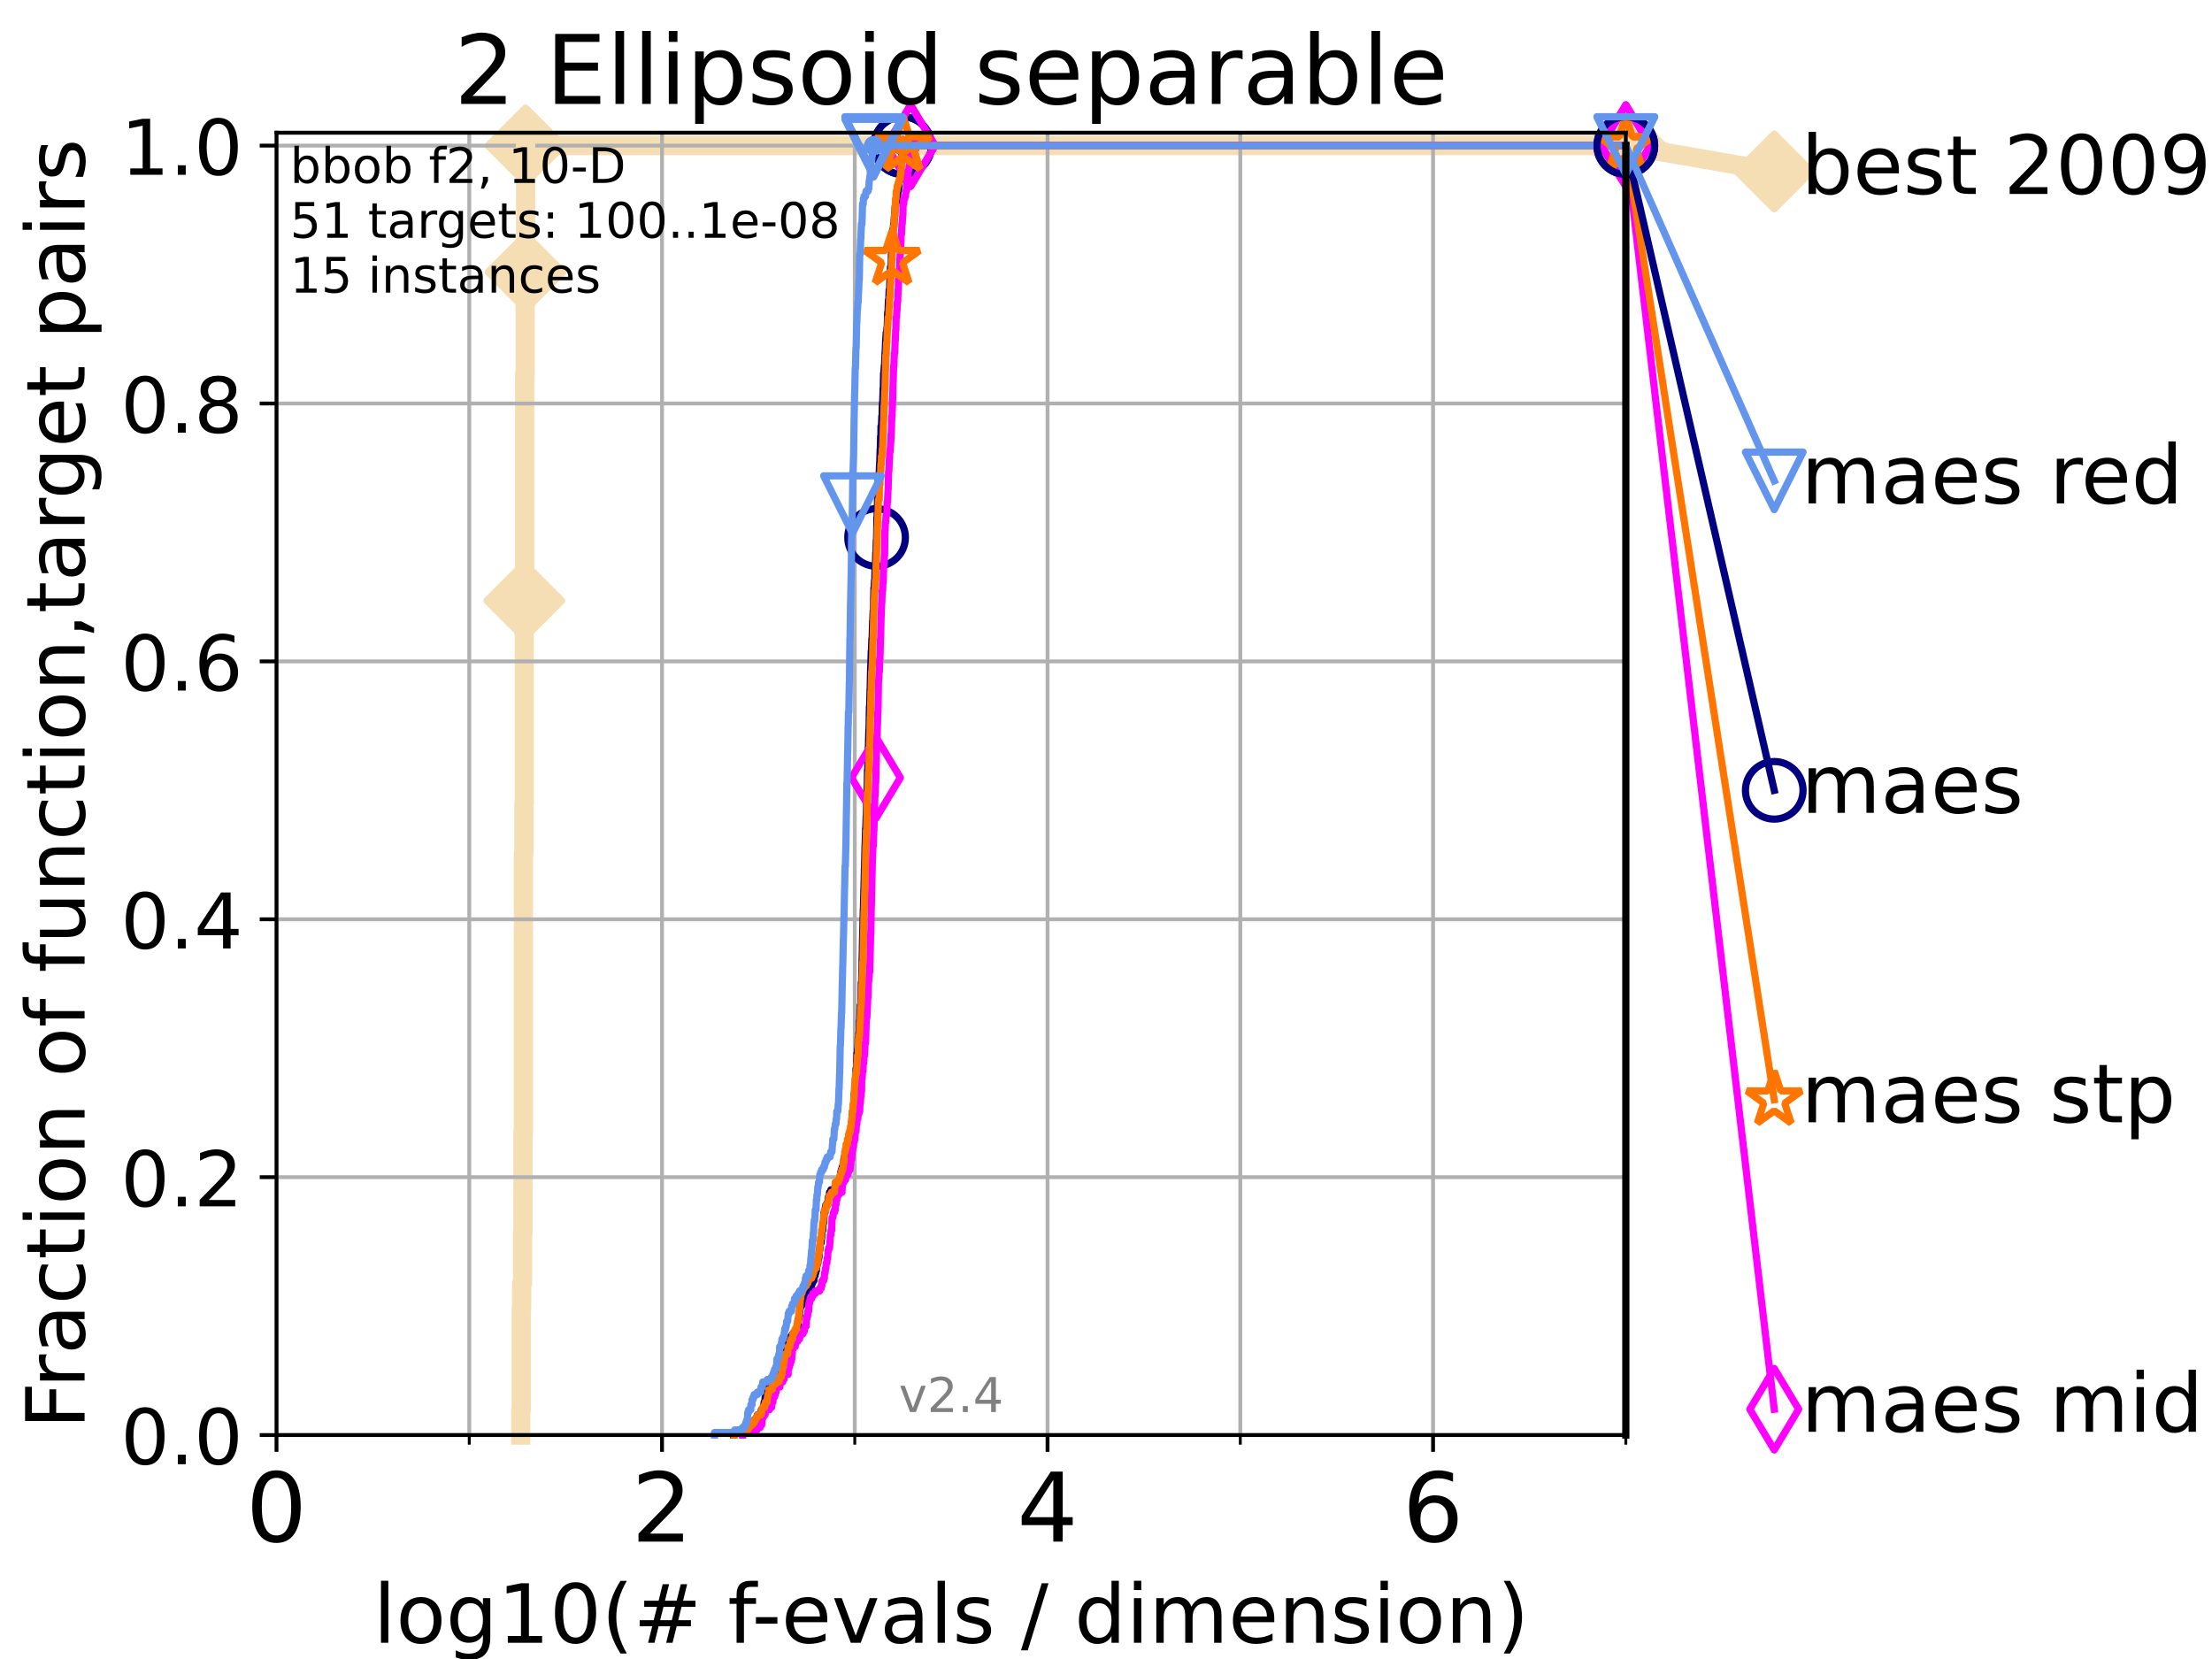 <?xml version="1.0" encoding="utf-8" standalone="no"?>
<!DOCTYPE svg PUBLIC "-//W3C//DTD SVG 1.1//EN"
  "http://www.w3.org/Graphics/SVG/1.1/DTD/svg11.dtd">
<!-- Created with matplotlib (https://matplotlib.org/) -->
<svg height="345.6pt" version="1.1" viewBox="0 0 460.8 345.6" width="460.8pt" xmlns="http://www.w3.org/2000/svg" xmlns:xlink="http://www.w3.org/1999/xlink">
 <defs>
  <style type="text/css">*{stroke-linecap:butt;stroke-linejoin:round;}</style>
 </defs>
 <g id="figure_1">
  <g id="patch_1">
   <path d="M 0 345.6 
L 460.8 345.6 
L 460.8 0 
L 0 0 
z
" style="fill:#ffffff;"/>
  </g>
  <g id="axes_1">
   <g id="patch_2">
    <path d="M 57.6 298.944 
L 338.688 298.944 
L 338.688 27.648 
L 57.6 27.648 
z
" style="fill:#ffffff;"/>
   </g>
   <g id="line2d_1">
    <path d="M 108.484 298.944 
L 108.484 293.677 
L 108.578 293.677 
L 108.578 272.61 
L 108.671 272.61 
L 108.671 267.343 
L 108.857 267.343 
L 108.857 256.809 
L 108.949 256.809 
L 108.949 235.742 
L 109.04 235.742 
L 109.04 177.806 
L 109.132 177.806 
L 109.132 167.272 
L 109.222 167.272 
L 109.222 125.138 
L 109.312 125.138 
L 109.312 77.736 
L 109.402 77.736 
L 109.402 56.668 
L 109.491 56.668 
L 109.491 30.334 
L 338.688 30.334 
" style="fill:none;stroke:#f5deb3;stroke-linecap:square;stroke-width:4;"/>
   </g>
   <g id="line2d_2">
    <defs>
     <path d="M -0 7.778 
L 7.778 0 
L 0 -7.778 
L -7.778 -0 
z
" id="m0aeb6797ab" style="stroke:#f5deb3;stroke-linejoin:miter;stroke-width:1.5;"/>
    </defs>
    <g>
     <use style="fill:#f5deb3;stroke:#f5deb3;stroke-linejoin:miter;stroke-width:1.5;" x="109.222" xlink:href="#m0aeb6797ab" y="125.138"/>
     <use style="fill:#f5deb3;stroke:#f5deb3;stroke-linejoin:miter;stroke-width:1.5;" x="109.491" xlink:href="#m0aeb6797ab" y="56.668"/>
     <use style="fill:#f5deb3;stroke:#f5deb3;stroke-linejoin:miter;stroke-width:1.5;" x="109.491" xlink:href="#m0aeb6797ab" y="30.334"/>
     <use style="fill:#f5deb3;stroke:#f5deb3;stroke-linejoin:miter;stroke-width:1.5;" x="109.491" xlink:href="#m0aeb6797ab" y="30.334"/>
     <use style="fill:#f5deb3;stroke:#f5deb3;stroke-linejoin:miter;stroke-width:1.5;" x="338.688" xlink:href="#m0aeb6797ab" y="30.334"/>
    </g>
   </g>
   <g id="line2d_3">
    <path style="fill:none;stroke:#f5deb3;stroke-linecap:square;stroke-width:4;"/>
    <g/>
   </g>
   <g id="line2d_4">
    <path d="M 338.688 30.334 
L 369.608 35.706 
" style="fill:none;stroke:#f5deb3;stroke-linecap:square;stroke-width:4;"/>
    <g>
     <use style="fill:#f5deb3;stroke:#f5deb3;stroke-linejoin:miter;stroke-width:1.5;" x="338.688" xlink:href="#m0aeb6797ab" y="30.334"/>
     <use style="fill:#f5deb3;stroke:#f5deb3;stroke-linejoin:miter;stroke-width:1.5;" x="369.608" xlink:href="#m0aeb6797ab" y="35.706"/>
    </g>
   </g>
   <g id="matplotlib.axis_1">
    <g id="xtick_1">
     <g id="line2d_5">
      <path clip-path="url(#p79b37412a9)" d="M 57.6 298.944 
L 57.6 27.648 
" style="fill:none;stroke:#b0b0b0;stroke-linecap:square;stroke-width:0.8;"/>
     </g>
     <g id="line2d_6">
      <defs>
       <path d="M 0 0 
L 0 3.5 
" id="m4c96227e2d" style="stroke:#000000;stroke-width:0.8;"/>
      </defs>
      <g>
       <use style="stroke:#000000;stroke-width:0.8;" x="57.6" xlink:href="#m4c96227e2d" y="298.944"/>
      </g>
     </g>
     <g id="text_1">
      <!-- 0 -->
      <g transform="translate(51.237 321.141)scale(0.2 -0.2)">
       <defs>
        <path d="M 31.781 66.406 
Q 24.172 66.406 20.328 58.906 
Q 16.5 51.422 16.5 36.375 
Q 16.5 21.391 20.328 13.891 
Q 24.172 6.391 31.781 6.391 
Q 39.453 6.391 43.281 13.891 
Q 47.125 21.391 47.125 36.375 
Q 47.125 51.422 43.281 58.906 
Q 39.453 66.406 31.781 66.406 
z
M 31.781 74.219 
Q 44.047 74.219 50.516 64.516 
Q 56.984 54.828 56.984 36.375 
Q 56.984 17.969 50.516 8.266 
Q 44.047 -1.422 31.781 -1.422 
Q 19.531 -1.422 13.062 8.266 
Q 6.594 17.969 6.594 36.375 
Q 6.594 54.828 13.062 64.516 
Q 19.531 74.219 31.781 74.219 
z
" id="DejaVuSans-48"/>
       </defs>
       <use xlink:href="#DejaVuSans-48"/>
      </g>
     </g>
    </g>
    <g id="xtick_2">
     <g id="line2d_7">
      <path clip-path="url(#p79b37412a9)" d="M 137.911 298.944 
L 137.911 27.648 
" style="fill:none;stroke:#b0b0b0;stroke-linecap:square;stroke-width:0.8;"/>
     </g>
     <g id="line2d_8">
      <g>
       <use style="stroke:#000000;stroke-width:0.8;" x="137.911" xlink:href="#m4c96227e2d" y="298.944"/>
      </g>
     </g>
     <g id="text_2">
      <!-- 2 -->
      <g transform="translate(131.548 321.141)scale(0.2 -0.2)">
       <defs>
        <path d="M 19.188 8.297 
L 53.609 8.297 
L 53.609 0 
L 7.328 0 
L 7.328 8.297 
Q 12.938 14.109 22.625 23.891 
Q 32.328 33.688 34.812 36.531 
Q 39.547 41.844 41.422 45.531 
Q 43.312 49.219 43.312 52.781 
Q 43.312 58.594 39.234 62.25 
Q 35.156 65.922 28.609 65.922 
Q 23.969 65.922 18.812 64.312 
Q 13.672 62.703 7.812 59.422 
L 7.812 69.391 
Q 13.766 71.781 18.938 73 
Q 24.125 74.219 28.422 74.219 
Q 39.75 74.219 46.484 68.547 
Q 53.219 62.891 53.219 53.422 
Q 53.219 48.922 51.531 44.891 
Q 49.859 40.875 45.406 35.406 
Q 44.188 33.984 37.641 27.219 
Q 31.109 20.453 19.188 8.297 
z
" id="DejaVuSans-50"/>
       </defs>
       <use xlink:href="#DejaVuSans-50"/>
      </g>
     </g>
    </g>
    <g id="xtick_3">
     <g id="line2d_9">
      <path clip-path="url(#p79b37412a9)" d="M 218.222 298.944 
L 218.222 27.648 
" style="fill:none;stroke:#b0b0b0;stroke-linecap:square;stroke-width:0.8;"/>
     </g>
     <g id="line2d_10">
      <g>
       <use style="stroke:#000000;stroke-width:0.8;" x="218.222" xlink:href="#m4c96227e2d" y="298.944"/>
      </g>
     </g>
     <g id="text_3">
      <!-- 4 -->
      <g transform="translate(211.859 321.141)scale(0.2 -0.2)">
       <defs>
        <path d="M 37.797 64.312 
L 12.891 25.391 
L 37.797 25.391 
z
M 35.203 72.906 
L 47.609 72.906 
L 47.609 25.391 
L 58.016 25.391 
L 58.016 17.188 
L 47.609 17.188 
L 47.609 0 
L 37.797 0 
L 37.797 17.188 
L 4.891 17.188 
L 4.891 26.703 
z
" id="DejaVuSans-52"/>
       </defs>
       <use xlink:href="#DejaVuSans-52"/>
      </g>
     </g>
    </g>
    <g id="xtick_4">
     <g id="line2d_11">
      <path clip-path="url(#p79b37412a9)" d="M 298.533 298.944 
L 298.533 27.648 
" style="fill:none;stroke:#b0b0b0;stroke-linecap:square;stroke-width:0.8;"/>
     </g>
     <g id="line2d_12">
      <g>
       <use style="stroke:#000000;stroke-width:0.8;" x="298.533" xlink:href="#m4c96227e2d" y="298.944"/>
      </g>
     </g>
     <g id="text_4">
      <!-- 6 -->
      <g transform="translate(292.17 321.141)scale(0.2 -0.2)">
       <defs>
        <path d="M 33.016 40.375 
Q 26.375 40.375 22.484 35.828 
Q 18.609 31.297 18.609 23.391 
Q 18.609 15.531 22.484 10.953 
Q 26.375 6.391 33.016 6.391 
Q 39.656 6.391 43.531 10.953 
Q 47.406 15.531 47.406 23.391 
Q 47.406 31.297 43.531 35.828 
Q 39.656 40.375 33.016 40.375 
z
M 52.594 71.297 
L 52.594 62.312 
Q 48.875 64.062 45.094 64.984 
Q 41.312 65.922 37.594 65.922 
Q 27.828 65.922 22.672 59.328 
Q 17.531 52.734 16.797 39.406 
Q 19.672 43.656 24.016 45.922 
Q 28.375 48.188 33.594 48.188 
Q 44.578 48.188 50.953 41.516 
Q 57.328 34.859 57.328 23.391 
Q 57.328 12.156 50.688 5.359 
Q 44.047 -1.422 33.016 -1.422 
Q 20.359 -1.422 13.672 8.266 
Q 6.984 17.969 6.984 36.375 
Q 6.984 53.656 15.188 63.938 
Q 23.391 74.219 37.203 74.219 
Q 40.922 74.219 44.703 73.484 
Q 48.484 72.75 52.594 71.297 
z
" id="DejaVuSans-54"/>
       </defs>
       <use xlink:href="#DejaVuSans-54"/>
      </g>
     </g>
    </g>
    <g id="xtick_5">
     <g id="line2d_13">
      <path clip-path="url(#p79b37412a9)" d="M 97.755 298.944 
L 97.755 27.648 
" style="fill:none;stroke:#b0b0b0;stroke-linecap:square;stroke-width:0.8;"/>
     </g>
     <g id="line2d_14">
      <defs>
       <path d="M 0 0 
L 0 2 
" id="ma46eabc191" style="stroke:#000000;stroke-width:0.6;"/>
      </defs>
      <g>
       <use style="stroke:#000000;stroke-width:0.6;" x="97.755" xlink:href="#ma46eabc191" y="298.944"/>
      </g>
     </g>
    </g>
    <g id="xtick_6">
     <g id="line2d_15">
      <path clip-path="url(#p79b37412a9)" d="M 178.066 298.944 
L 178.066 27.648 
" style="fill:none;stroke:#b0b0b0;stroke-linecap:square;stroke-width:0.8;"/>
     </g>
     <g id="line2d_16">
      <g>
       <use style="stroke:#000000;stroke-width:0.6;" x="178.066" xlink:href="#ma46eabc191" y="298.944"/>
      </g>
     </g>
    </g>
    <g id="xtick_7">
     <g id="line2d_17">
      <path clip-path="url(#p79b37412a9)" d="M 258.377 298.944 
L 258.377 27.648 
" style="fill:none;stroke:#b0b0b0;stroke-linecap:square;stroke-width:0.8;"/>
     </g>
     <g id="line2d_18">
      <g>
       <use style="stroke:#000000;stroke-width:0.6;" x="258.377" xlink:href="#ma46eabc191" y="298.944"/>
      </g>
     </g>
    </g>
    <g id="xtick_8">
     <g id="line2d_19">
      <path clip-path="url(#p79b37412a9)" d="M 338.688 298.944 
L 338.688 27.648 
" style="fill:none;stroke:#b0b0b0;stroke-linecap:square;stroke-width:0.8;"/>
     </g>
     <g id="line2d_20">
      <g>
       <use style="stroke:#000000;stroke-width:0.6;" x="338.688" xlink:href="#ma46eabc191" y="298.944"/>
      </g>
     </g>
    </g>
    <g id="text_5">
     <!-- log10(# f-evals / dimension) -->
     <g transform="translate(77.764 342.218)scale(0.17 -0.17)">
      <defs>
       <path d="M 9.422 75.984 
L 18.406 75.984 
L 18.406 0 
L 9.422 0 
z
" id="DejaVuSans-108"/>
       <path d="M 30.609 48.391 
Q 23.391 48.391 19.188 42.75 
Q 14.984 37.109 14.984 27.297 
Q 14.984 17.484 19.156 11.844 
Q 23.344 6.203 30.609 6.203 
Q 37.797 6.203 41.984 11.859 
Q 46.188 17.531 46.188 27.297 
Q 46.188 37.016 41.984 42.703 
Q 37.797 48.391 30.609 48.391 
z
M 30.609 56 
Q 42.328 56 49.016 48.375 
Q 55.719 40.766 55.719 27.297 
Q 55.719 13.875 49.016 6.219 
Q 42.328 -1.422 30.609 -1.422 
Q 18.844 -1.422 12.172 6.219 
Q 5.516 13.875 5.516 27.297 
Q 5.516 40.766 12.172 48.375 
Q 18.844 56 30.609 56 
z
" id="DejaVuSans-111"/>
       <path d="M 45.406 27.984 
Q 45.406 37.75 41.375 43.109 
Q 37.359 48.484 30.078 48.484 
Q 22.859 48.484 18.828 43.109 
Q 14.797 37.75 14.797 27.984 
Q 14.797 18.266 18.828 12.891 
Q 22.859 7.516 30.078 7.516 
Q 37.359 7.516 41.375 12.891 
Q 45.406 18.266 45.406 27.984 
z
M 54.391 6.781 
Q 54.391 -7.172 48.188 -13.984 
Q 42 -20.797 29.203 -20.797 
Q 24.469 -20.797 20.266 -20.094 
Q 16.062 -19.391 12.109 -17.922 
L 12.109 -9.188 
Q 16.062 -11.328 19.922 -12.344 
Q 23.781 -13.375 27.781 -13.375 
Q 36.625 -13.375 41.016 -8.766 
Q 45.406 -4.156 45.406 5.172 
L 45.406 9.625 
Q 42.625 4.781 38.281 2.391 
Q 33.938 0 27.875 0 
Q 17.828 0 11.672 7.656 
Q 5.516 15.328 5.516 27.984 
Q 5.516 40.672 11.672 48.328 
Q 17.828 56 27.875 56 
Q 33.938 56 38.281 53.609 
Q 42.625 51.219 45.406 46.391 
L 45.406 54.688 
L 54.391 54.688 
z
" id="DejaVuSans-103"/>
       <path d="M 12.406 8.297 
L 28.516 8.297 
L 28.516 63.922 
L 10.984 60.406 
L 10.984 69.391 
L 28.422 72.906 
L 38.281 72.906 
L 38.281 8.297 
L 54.391 8.297 
L 54.391 0 
L 12.406 0 
z
" id="DejaVuSans-49"/>
       <path d="M 31 75.875 
Q 24.469 64.656 21.281 53.656 
Q 18.109 42.672 18.109 31.391 
Q 18.109 20.125 21.312 9.062 
Q 24.516 -2 31 -13.188 
L 23.188 -13.188 
Q 15.875 -1.703 12.234 9.375 
Q 8.594 20.453 8.594 31.391 
Q 8.594 42.281 12.203 53.312 
Q 15.828 64.359 23.188 75.875 
z
" id="DejaVuSans-40"/>
       <path d="M 51.125 44 
L 36.922 44 
L 32.812 27.688 
L 47.125 27.688 
z
M 43.797 71.781 
L 38.719 51.516 
L 52.984 51.516 
L 58.109 71.781 
L 65.922 71.781 
L 60.891 51.516 
L 76.125 51.516 
L 76.125 44 
L 58.984 44 
L 54.984 27.688 
L 70.516 27.688 
L 70.516 20.219 
L 53.078 20.219 
L 48 0 
L 40.188 0 
L 45.219 20.219 
L 30.906 20.219 
L 25.875 0 
L 18.016 0 
L 23.094 20.219 
L 7.719 20.219 
L 7.719 27.688 
L 24.906 27.688 
L 29 44 
L 13.281 44 
L 13.281 51.516 
L 30.906 51.516 
L 35.891 71.781 
z
" id="DejaVuSans-35"/>
       <path id="DejaVuSans-32"/>
       <path d="M 37.109 75.984 
L 37.109 68.5 
L 28.516 68.5 
Q 23.688 68.5 21.797 66.547 
Q 19.922 64.594 19.922 59.516 
L 19.922 54.688 
L 34.719 54.688 
L 34.719 47.703 
L 19.922 47.703 
L 19.922 0 
L 10.891 0 
L 10.891 47.703 
L 2.297 47.703 
L 2.297 54.688 
L 10.891 54.688 
L 10.891 58.5 
Q 10.891 67.625 15.141 71.797 
Q 19.391 75.984 28.609 75.984 
z
" id="DejaVuSans-102"/>
       <path d="M 4.891 31.391 
L 31.203 31.391 
L 31.203 23.391 
L 4.891 23.391 
z
" id="DejaVuSans-45"/>
       <path d="M 56.203 29.594 
L 56.203 25.203 
L 14.891 25.203 
Q 15.484 15.922 20.484 11.062 
Q 25.484 6.203 34.422 6.203 
Q 39.594 6.203 44.453 7.469 
Q 49.312 8.734 54.109 11.281 
L 54.109 2.781 
Q 49.266 0.734 44.188 -0.344 
Q 39.109 -1.422 33.891 -1.422 
Q 20.797 -1.422 13.156 6.188 
Q 5.516 13.812 5.516 26.812 
Q 5.516 40.234 12.766 48.109 
Q 20.016 56 32.328 56 
Q 43.359 56 49.781 48.891 
Q 56.203 41.797 56.203 29.594 
z
M 47.219 32.234 
Q 47.125 39.594 43.094 43.984 
Q 39.062 48.391 32.422 48.391 
Q 24.906 48.391 20.391 44.141 
Q 15.875 39.891 15.188 32.172 
z
" id="DejaVuSans-101"/>
       <path d="M 2.984 54.688 
L 12.5 54.688 
L 29.594 8.797 
L 46.688 54.688 
L 56.203 54.688 
L 35.688 0 
L 23.484 0 
z
" id="DejaVuSans-118"/>
       <path d="M 34.281 27.484 
Q 23.391 27.484 19.188 25 
Q 14.984 22.516 14.984 16.5 
Q 14.984 11.719 18.141 8.906 
Q 21.297 6.109 26.703 6.109 
Q 34.188 6.109 38.703 11.406 
Q 43.219 16.703 43.219 25.484 
L 43.219 27.484 
z
M 52.203 31.203 
L 52.203 0 
L 43.219 0 
L 43.219 8.297 
Q 40.141 3.328 35.547 0.953 
Q 30.953 -1.422 24.312 -1.422 
Q 15.922 -1.422 10.953 3.297 
Q 6 8.016 6 15.922 
Q 6 25.141 12.172 29.828 
Q 18.359 34.516 30.609 34.516 
L 43.219 34.516 
L 43.219 35.406 
Q 43.219 41.609 39.141 45 
Q 35.062 48.391 27.688 48.391 
Q 23 48.391 18.547 47.266 
Q 14.109 46.141 10.016 43.891 
L 10.016 52.203 
Q 14.938 54.109 19.578 55.047 
Q 24.219 56 28.609 56 
Q 40.484 56 46.344 49.844 
Q 52.203 43.703 52.203 31.203 
z
" id="DejaVuSans-97"/>
       <path d="M 44.281 53.078 
L 44.281 44.578 
Q 40.484 46.531 36.375 47.5 
Q 32.281 48.484 27.875 48.484 
Q 21.188 48.484 17.844 46.438 
Q 14.5 44.391 14.5 40.281 
Q 14.5 37.156 16.891 35.375 
Q 19.281 33.594 26.516 31.984 
L 29.594 31.297 
Q 39.156 29.25 43.188 25.516 
Q 47.219 21.781 47.219 15.094 
Q 47.219 7.469 41.188 3.016 
Q 35.156 -1.422 24.609 -1.422 
Q 20.219 -1.422 15.453 -0.562 
Q 10.688 0.297 5.422 2 
L 5.422 11.281 
Q 10.406 8.688 15.234 7.391 
Q 20.062 6.109 24.812 6.109 
Q 31.156 6.109 34.562 8.281 
Q 37.984 10.453 37.984 14.406 
Q 37.984 18.062 35.516 20.016 
Q 33.062 21.969 24.703 23.781 
L 21.578 24.516 
Q 13.234 26.266 9.516 29.906 
Q 5.812 33.547 5.812 39.891 
Q 5.812 47.609 11.281 51.797 
Q 16.75 56 26.812 56 
Q 31.781 56 36.172 55.266 
Q 40.578 54.547 44.281 53.078 
z
" id="DejaVuSans-115"/>
       <path d="M 25.391 72.906 
L 33.688 72.906 
L 8.297 -9.281 
L 0 -9.281 
z
" id="DejaVuSans-47"/>
       <path d="M 45.406 46.391 
L 45.406 75.984 
L 54.391 75.984 
L 54.391 0 
L 45.406 0 
L 45.406 8.203 
Q 42.578 3.328 38.25 0.953 
Q 33.938 -1.422 27.875 -1.422 
Q 17.969 -1.422 11.734 6.484 
Q 5.516 14.406 5.516 27.297 
Q 5.516 40.188 11.734 48.094 
Q 17.969 56 27.875 56 
Q 33.938 56 38.25 53.625 
Q 42.578 51.266 45.406 46.391 
z
M 14.797 27.297 
Q 14.797 17.391 18.875 11.75 
Q 22.953 6.109 30.078 6.109 
Q 37.203 6.109 41.297 11.75 
Q 45.406 17.391 45.406 27.297 
Q 45.406 37.203 41.297 42.844 
Q 37.203 48.484 30.078 48.484 
Q 22.953 48.484 18.875 42.844 
Q 14.797 37.203 14.797 27.297 
z
" id="DejaVuSans-100"/>
       <path d="M 9.422 54.688 
L 18.406 54.688 
L 18.406 0 
L 9.422 0 
z
M 9.422 75.984 
L 18.406 75.984 
L 18.406 64.594 
L 9.422 64.594 
z
" id="DejaVuSans-105"/>
       <path d="M 52 44.188 
Q 55.375 50.25 60.062 53.125 
Q 64.75 56 71.094 56 
Q 79.641 56 84.281 50.016 
Q 88.922 44.047 88.922 33.016 
L 88.922 0 
L 79.891 0 
L 79.891 32.719 
Q 79.891 40.578 77.094 44.375 
Q 74.312 48.188 68.609 48.188 
Q 61.625 48.188 57.562 43.547 
Q 53.516 38.922 53.516 30.906 
L 53.516 0 
L 44.484 0 
L 44.484 32.719 
Q 44.484 40.625 41.703 44.406 
Q 38.922 48.188 33.109 48.188 
Q 26.219 48.188 22.156 43.531 
Q 18.109 38.875 18.109 30.906 
L 18.109 0 
L 9.078 0 
L 9.078 54.688 
L 18.109 54.688 
L 18.109 46.188 
Q 21.188 51.219 25.484 53.609 
Q 29.781 56 35.688 56 
Q 41.656 56 45.828 52.969 
Q 50 49.953 52 44.188 
z
" id="DejaVuSans-109"/>
       <path d="M 54.891 33.016 
L 54.891 0 
L 45.906 0 
L 45.906 32.719 
Q 45.906 40.484 42.875 44.328 
Q 39.844 48.188 33.797 48.188 
Q 26.516 48.188 22.312 43.547 
Q 18.109 38.922 18.109 30.906 
L 18.109 0 
L 9.078 0 
L 9.078 54.688 
L 18.109 54.688 
L 18.109 46.188 
Q 21.344 51.125 25.703 53.562 
Q 30.078 56 35.797 56 
Q 45.219 56 50.047 50.172 
Q 54.891 44.344 54.891 33.016 
z
" id="DejaVuSans-110"/>
       <path d="M 8.016 75.875 
L 15.828 75.875 
Q 23.141 64.359 26.781 53.312 
Q 30.422 42.281 30.422 31.391 
Q 30.422 20.453 26.781 9.375 
Q 23.141 -1.703 15.828 -13.188 
L 8.016 -13.188 
Q 14.5 -2 17.703 9.062 
Q 20.906 20.125 20.906 31.391 
Q 20.906 42.672 17.703 53.656 
Q 14.5 64.656 8.016 75.875 
z
" id="DejaVuSans-41"/>
      </defs>
      <use xlink:href="#DejaVuSans-108"/>
      <use x="27.783" xlink:href="#DejaVuSans-111"/>
      <use x="88.965" xlink:href="#DejaVuSans-103"/>
      <use x="152.441" xlink:href="#DejaVuSans-49"/>
      <use x="216.064" xlink:href="#DejaVuSans-48"/>
      <use x="279.688" xlink:href="#DejaVuSans-40"/>
      <use x="318.701" xlink:href="#DejaVuSans-35"/>
      <use x="402.49" xlink:href="#DejaVuSans-32"/>
      <use x="434.277" xlink:href="#DejaVuSans-102"/>
      <use x="463.982" xlink:href="#DejaVuSans-45"/>
      <use x="500.066" xlink:href="#DejaVuSans-101"/>
      <use x="561.59" xlink:href="#DejaVuSans-118"/>
      <use x="620.77" xlink:href="#DejaVuSans-97"/>
      <use x="682.049" xlink:href="#DejaVuSans-108"/>
      <use x="709.832" xlink:href="#DejaVuSans-115"/>
      <use x="761.932" xlink:href="#DejaVuSans-32"/>
      <use x="793.719" xlink:href="#DejaVuSans-47"/>
      <use x="827.41" xlink:href="#DejaVuSans-32"/>
      <use x="859.197" xlink:href="#DejaVuSans-100"/>
      <use x="922.674" xlink:href="#DejaVuSans-105"/>
      <use x="950.457" xlink:href="#DejaVuSans-109"/>
      <use x="1047.869" xlink:href="#DejaVuSans-101"/>
      <use x="1109.393" xlink:href="#DejaVuSans-110"/>
      <use x="1172.771" xlink:href="#DejaVuSans-115"/>
      <use x="1224.871" xlink:href="#DejaVuSans-105"/>
      <use x="1252.654" xlink:href="#DejaVuSans-111"/>
      <use x="1313.836" xlink:href="#DejaVuSans-110"/>
      <use x="1377.215" xlink:href="#DejaVuSans-41"/>
     </g>
    </g>
   </g>
   <g id="matplotlib.axis_2">
    <g id="ytick_1">
     <g id="line2d_21">
      <path clip-path="url(#p79b37412a9)" d="M 57.6 298.944 
L 338.688 298.944 
" style="fill:none;stroke:#b0b0b0;stroke-linecap:square;stroke-width:0.8;"/>
     </g>
     <g id="line2d_22">
      <defs>
       <path d="M 0 0 
L -3.5 0 
" id="m7b5da8ac14" style="stroke:#000000;stroke-width:0.8;"/>
      </defs>
      <g>
       <use style="stroke:#000000;stroke-width:0.8;" x="57.6" xlink:href="#m7b5da8ac14" y="298.944"/>
      </g>
     </g>
     <g id="text_6">
      <!-- 0.0 -->
      <g transform="translate(25.155 305.023)scale(0.16 -0.16)">
       <defs>
        <path d="M 10.688 12.406 
L 21 12.406 
L 21 0 
L 10.688 0 
z
" id="DejaVuSans-46"/>
       </defs>
       <use xlink:href="#DejaVuSans-48"/>
       <use x="63.623" xlink:href="#DejaVuSans-46"/>
       <use x="95.41" xlink:href="#DejaVuSans-48"/>
      </g>
     </g>
    </g>
    <g id="ytick_2">
     <g id="line2d_23">
      <path clip-path="url(#p79b37412a9)" d="M 57.6 245.222 
L 338.688 245.222 
" style="fill:none;stroke:#b0b0b0;stroke-linecap:square;stroke-width:0.8;"/>
     </g>
     <g id="line2d_24">
      <g>
       <use style="stroke:#000000;stroke-width:0.8;" x="57.6" xlink:href="#m7b5da8ac14" y="245.222"/>
      </g>
     </g>
     <g id="text_7">
      <!-- 0.2 -->
      <g transform="translate(25.155 251.301)scale(0.16 -0.16)">
       <use xlink:href="#DejaVuSans-48"/>
       <use x="63.623" xlink:href="#DejaVuSans-46"/>
       <use x="95.41" xlink:href="#DejaVuSans-50"/>
      </g>
     </g>
    </g>
    <g id="ytick_3">
     <g id="line2d_25">
      <path clip-path="url(#p79b37412a9)" d="M 57.6 191.5 
L 338.688 191.5 
" style="fill:none;stroke:#b0b0b0;stroke-linecap:square;stroke-width:0.8;"/>
     </g>
     <g id="line2d_26">
      <g>
       <use style="stroke:#000000;stroke-width:0.8;" x="57.6" xlink:href="#m7b5da8ac14" y="191.5"/>
      </g>
     </g>
     <g id="text_8">
      <!-- 0.4 -->
      <g transform="translate(25.155 197.579)scale(0.16 -0.16)">
       <use xlink:href="#DejaVuSans-48"/>
       <use x="63.623" xlink:href="#DejaVuSans-46"/>
       <use x="95.41" xlink:href="#DejaVuSans-52"/>
      </g>
     </g>
    </g>
    <g id="ytick_4">
     <g id="line2d_27">
      <path clip-path="url(#p79b37412a9)" d="M 57.6 137.778 
L 338.688 137.778 
" style="fill:none;stroke:#b0b0b0;stroke-linecap:square;stroke-width:0.8;"/>
     </g>
     <g id="line2d_28">
      <g>
       <use style="stroke:#000000;stroke-width:0.8;" x="57.6" xlink:href="#m7b5da8ac14" y="137.778"/>
      </g>
     </g>
     <g id="text_9">
      <!-- 0.6 -->
      <g transform="translate(25.155 143.857)scale(0.16 -0.16)">
       <use xlink:href="#DejaVuSans-48"/>
       <use x="63.623" xlink:href="#DejaVuSans-46"/>
       <use x="95.41" xlink:href="#DejaVuSans-54"/>
      </g>
     </g>
    </g>
    <g id="ytick_5">
     <g id="line2d_29">
      <path clip-path="url(#p79b37412a9)" d="M 57.6 84.056 
L 338.688 84.056 
" style="fill:none;stroke:#b0b0b0;stroke-linecap:square;stroke-width:0.8;"/>
     </g>
     <g id="line2d_30">
      <g>
       <use style="stroke:#000000;stroke-width:0.8;" x="57.6" xlink:href="#m7b5da8ac14" y="84.056"/>
      </g>
     </g>
     <g id="text_10">
      <!-- 0.8 -->
      <g transform="translate(25.155 90.135)scale(0.16 -0.16)">
       <defs>
        <path d="M 31.781 34.625 
Q 24.75 34.625 20.719 30.859 
Q 16.703 27.094 16.703 20.516 
Q 16.703 13.922 20.719 10.156 
Q 24.75 6.391 31.781 6.391 
Q 38.812 6.391 42.859 10.172 
Q 46.922 13.969 46.922 20.516 
Q 46.922 27.094 42.891 30.859 
Q 38.875 34.625 31.781 34.625 
z
M 21.922 38.812 
Q 15.578 40.375 12.031 44.719 
Q 8.5 49.078 8.5 55.328 
Q 8.5 64.062 14.719 69.141 
Q 20.953 74.219 31.781 74.219 
Q 42.672 74.219 48.875 69.141 
Q 55.078 64.062 55.078 55.328 
Q 55.078 49.078 51.531 44.719 
Q 48 40.375 41.703 38.812 
Q 48.828 37.156 52.797 32.312 
Q 56.781 27.484 56.781 20.516 
Q 56.781 9.906 50.312 4.234 
Q 43.844 -1.422 31.781 -1.422 
Q 19.734 -1.422 13.25 4.234 
Q 6.781 9.906 6.781 20.516 
Q 6.781 27.484 10.781 32.312 
Q 14.797 37.156 21.922 38.812 
z
M 18.312 54.391 
Q 18.312 48.734 21.844 45.562 
Q 25.391 42.391 31.781 42.391 
Q 38.141 42.391 41.719 45.562 
Q 45.312 48.734 45.312 54.391 
Q 45.312 60.062 41.719 63.234 
Q 38.141 66.406 31.781 66.406 
Q 25.391 66.406 21.844 63.234 
Q 18.312 60.062 18.312 54.391 
z
" id="DejaVuSans-56"/>
       </defs>
       <use xlink:href="#DejaVuSans-48"/>
       <use x="63.623" xlink:href="#DejaVuSans-46"/>
       <use x="95.41" xlink:href="#DejaVuSans-56"/>
      </g>
     </g>
    </g>
    <g id="ytick_6">
     <g id="line2d_31">
      <path clip-path="url(#p79b37412a9)" d="M 57.6 30.334 
L 338.688 30.334 
" style="fill:none;stroke:#b0b0b0;stroke-linecap:square;stroke-width:0.8;"/>
     </g>
     <g id="line2d_32">
      <g>
       <use style="stroke:#000000;stroke-width:0.8;" x="57.6" xlink:href="#m7b5da8ac14" y="30.334"/>
      </g>
     </g>
     <g id="text_11">
      <!-- 1.0 -->
      <g transform="translate(25.155 36.413)scale(0.16 -0.16)">
       <use xlink:href="#DejaVuSans-49"/>
       <use x="63.623" xlink:href="#DejaVuSans-46"/>
       <use x="95.41" xlink:href="#DejaVuSans-48"/>
      </g>
     </g>
    </g>
    <g id="text_12">
     <!-- Fraction of function,target pairs -->
     <g transform="translate(17.62 297.681)rotate(-90)scale(0.17 -0.17)">
      <defs>
       <path d="M 9.812 72.906 
L 51.703 72.906 
L 51.703 64.594 
L 19.672 64.594 
L 19.672 43.109 
L 48.578 43.109 
L 48.578 34.812 
L 19.672 34.812 
L 19.672 0 
L 9.812 0 
z
" id="DejaVuSans-70"/>
       <path d="M 41.109 46.297 
Q 39.594 47.172 37.812 47.578 
Q 36.031 48 33.891 48 
Q 26.266 48 22.188 43.047 
Q 18.109 38.094 18.109 28.812 
L 18.109 0 
L 9.078 0 
L 9.078 54.688 
L 18.109 54.688 
L 18.109 46.188 
Q 20.953 51.172 25.484 53.578 
Q 30.031 56 36.531 56 
Q 37.453 56 38.578 55.875 
Q 39.703 55.766 41.062 55.516 
z
" id="DejaVuSans-114"/>
       <path d="M 48.781 52.594 
L 48.781 44.188 
Q 44.969 46.297 41.141 47.344 
Q 37.312 48.391 33.406 48.391 
Q 24.656 48.391 19.812 42.844 
Q 14.984 37.312 14.984 27.297 
Q 14.984 17.281 19.812 11.734 
Q 24.656 6.203 33.406 6.203 
Q 37.312 6.203 41.141 7.25 
Q 44.969 8.297 48.781 10.406 
L 48.781 2.094 
Q 45.016 0.344 40.984 -0.531 
Q 36.969 -1.422 32.422 -1.422 
Q 20.062 -1.422 12.781 6.344 
Q 5.516 14.109 5.516 27.297 
Q 5.516 40.672 12.859 48.328 
Q 20.219 56 33.016 56 
Q 37.156 56 41.109 55.141 
Q 45.062 54.297 48.781 52.594 
z
" id="DejaVuSans-99"/>
       <path d="M 18.312 70.219 
L 18.312 54.688 
L 36.812 54.688 
L 36.812 47.703 
L 18.312 47.703 
L 18.312 18.016 
Q 18.312 11.328 20.141 9.422 
Q 21.969 7.516 27.594 7.516 
L 36.812 7.516 
L 36.812 0 
L 27.594 0 
Q 17.188 0 13.234 3.875 
Q 9.281 7.766 9.281 18.016 
L 9.281 47.703 
L 2.688 47.703 
L 2.688 54.688 
L 9.281 54.688 
L 9.281 70.219 
z
" id="DejaVuSans-116"/>
       <path d="M 8.5 21.578 
L 8.5 54.688 
L 17.484 54.688 
L 17.484 21.922 
Q 17.484 14.156 20.5 10.266 
Q 23.531 6.391 29.594 6.391 
Q 36.859 6.391 41.078 11.031 
Q 45.312 15.672 45.312 23.688 
L 45.312 54.688 
L 54.297 54.688 
L 54.297 0 
L 45.312 0 
L 45.312 8.406 
Q 42.047 3.422 37.719 1 
Q 33.406 -1.422 27.688 -1.422 
Q 18.266 -1.422 13.375 4.438 
Q 8.5 10.297 8.5 21.578 
z
M 31.109 56 
z
" id="DejaVuSans-117"/>
       <path d="M 11.719 12.406 
L 22.016 12.406 
L 22.016 4 
L 14.016 -11.625 
L 7.719 -11.625 
L 11.719 4 
z
" id="DejaVuSans-44"/>
       <path d="M 18.109 8.203 
L 18.109 -20.797 
L 9.078 -20.797 
L 9.078 54.688 
L 18.109 54.688 
L 18.109 46.391 
Q 20.953 51.266 25.266 53.625 
Q 29.594 56 35.594 56 
Q 45.562 56 51.781 48.094 
Q 58.016 40.188 58.016 27.297 
Q 58.016 14.406 51.781 6.484 
Q 45.562 -1.422 35.594 -1.422 
Q 29.594 -1.422 25.266 0.953 
Q 20.953 3.328 18.109 8.203 
z
M 48.688 27.297 
Q 48.688 37.203 44.609 42.844 
Q 40.531 48.484 33.406 48.484 
Q 26.266 48.484 22.188 42.844 
Q 18.109 37.203 18.109 27.297 
Q 18.109 17.391 22.188 11.75 
Q 26.266 6.109 33.406 6.109 
Q 40.531 6.109 44.609 11.75 
Q 48.688 17.391 48.688 27.297 
z
" id="DejaVuSans-112"/>
      </defs>
      <use xlink:href="#DejaVuSans-70"/>
      <use x="50.27" xlink:href="#DejaVuSans-114"/>
      <use x="91.383" xlink:href="#DejaVuSans-97"/>
      <use x="152.662" xlink:href="#DejaVuSans-99"/>
      <use x="207.643" xlink:href="#DejaVuSans-116"/>
      <use x="246.852" xlink:href="#DejaVuSans-105"/>
      <use x="274.635" xlink:href="#DejaVuSans-111"/>
      <use x="335.816" xlink:href="#DejaVuSans-110"/>
      <use x="399.195" xlink:href="#DejaVuSans-32"/>
      <use x="430.982" xlink:href="#DejaVuSans-111"/>
      <use x="492.164" xlink:href="#DejaVuSans-102"/>
      <use x="527.369" xlink:href="#DejaVuSans-32"/>
      <use x="559.156" xlink:href="#DejaVuSans-102"/>
      <use x="594.361" xlink:href="#DejaVuSans-117"/>
      <use x="657.74" xlink:href="#DejaVuSans-110"/>
      <use x="721.119" xlink:href="#DejaVuSans-99"/>
      <use x="776.1" xlink:href="#DejaVuSans-116"/>
      <use x="815.309" xlink:href="#DejaVuSans-105"/>
      <use x="843.092" xlink:href="#DejaVuSans-111"/>
      <use x="904.273" xlink:href="#DejaVuSans-110"/>
      <use x="967.652" xlink:href="#DejaVuSans-44"/>
      <use x="999.439" xlink:href="#DejaVuSans-116"/>
      <use x="1038.648" xlink:href="#DejaVuSans-97"/>
      <use x="1099.928" xlink:href="#DejaVuSans-114"/>
      <use x="1139.291" xlink:href="#DejaVuSans-103"/>
      <use x="1202.768" xlink:href="#DejaVuSans-101"/>
      <use x="1264.291" xlink:href="#DejaVuSans-116"/>
      <use x="1303.5" xlink:href="#DejaVuSans-32"/>
      <use x="1335.287" xlink:href="#DejaVuSans-112"/>
      <use x="1398.764" xlink:href="#DejaVuSans-97"/>
      <use x="1460.043" xlink:href="#DejaVuSans-105"/>
      <use x="1487.826" xlink:href="#DejaVuSans-114"/>
      <use x="1528.939" xlink:href="#DejaVuSans-115"/>
     </g>
    </g>
   </g>
   <g id="line2d_33">
    <defs>
     <path d="M 0 1.5 
C 0.398 1.5 0.779 1.342 1.061 1.061 
C 1.342 0.779 1.5 0.398 1.5 0 
C 1.5 -0.398 1.342 -0.779 1.061 -1.061 
C 0.779 -1.342 0.398 -1.5 0 -1.5 
C -0.398 -1.5 -0.779 -1.342 -1.061 -1.061 
C -1.342 -0.779 -1.5 -0.398 -1.5 0 
C -1.5 0.398 -1.342 0.779 -1.061 1.061 
C -0.779 1.342 -0.398 1.5 0 1.5 
z
" id="md061f8e237" style="stroke:#f5deb3;"/>
    </defs>
    <g>
     <use style="fill:#f5deb3;stroke:#f5deb3;" x="109.491" xlink:href="#md061f8e237" y="30.334"/>
     <use style="fill:#f5deb3;stroke:#f5deb3;" x="109.491" xlink:href="#md061f8e237" y="30.334"/>
    </g>
   </g>
   <g id="line2d_34">
    <defs>
     <path d="M 0 1.5 
C 0.398 1.5 0.779 1.342 1.061 1.061 
C 1.342 0.779 1.5 0.398 1.5 0 
C 1.5 -0.398 1.342 -0.779 1.061 -1.061 
C 0.779 -1.342 0.398 -1.5 0 -1.5 
C -0.398 -1.5 -0.779 -1.342 -1.061 -1.061 
C -1.342 -0.779 -1.5 -0.398 -1.5 0 
C -1.5 0.398 -1.342 0.779 -1.061 1.061 
C -0.779 1.342 -0.398 1.5 0 1.5 
z
" id="m6b5026baaa" style="stroke:#000080;"/>
    </defs>
    <g>
     <use style="fill:#000080;stroke:#000080;" x="188.039" xlink:href="#m6b5026baaa" y="30.334"/>
     <use style="fill:#000080;stroke:#000080;" x="188.039" xlink:href="#m6b5026baaa" y="30.334"/>
    </g>
   </g>
   <g id="line2d_35">
    <path d="M 152.833 298.944 
L 152.833 298.417 
L 155.489 298.417 
L 155.489 297.891 
L 156.077 297.891 
L 156.077 297.364 
L 157.081 297.364 
L 157.116 295.784 
L 157.726 295.784 
L 157.782 294.731 
L 158.466 294.731 
L 158.466 294.204 
L 158.61 294.204 
L 158.61 293.677 
L 159.057 293.677 
L 159.098 292.624 
L 159.181 292.624 
L 159.181 292.097 
L 159.35 292.097 
L 159.391 291.044 
L 159.788 291.044 
L 159.872 289.99 
L 160.02 289.99 
L 160.074 288.937 
L 160.385 288.937 
L 160.385 288.41 
L 160.793 288.41 
L 160.887 286.83 
L 162.534 286.83 
L 162.534 286.304 
L 162.661 286.304 
L 162.661 285.777 
L 162.829 285.777 
L 162.871 284.723 
L 162.954 284.723 
L 162.954 284.197 
L 163.14 284.197 
L 163.218 283.143 
L 163.283 283.143 
L 163.32 281.563 
L 163.421 281.563 
L 163.453 280.51 
L 163.578 280.51 
L 163.638 279.457 
L 164.009 279.457 
L 164.009 278.93 
L 164.731 278.93 
L 164.731 278.403 
L 165.065 278.403 
L 165.065 277.877 
L 165.891 277.877 
L 165.971 276.823 
L 166.031 276.823 
L 166.031 276.296 
L 166.272 276.296 
L 166.327 274.716 
L 166.433 274.716 
L 166.433 274.19 
L 166.548 274.19 
L 166.635 272.61 
L 166.726 272.61 
L 166.726 272.083 
L 166.975 272.083 
L 166.975 271.556 
L 167.161 271.556 
L 167.243 270.503 
L 167.427 270.503 
L 167.43 269.45 
L 167.707 269.45 
L 167.707 268.923 
L 168.385 268.923 
L 168.385 268.396 
L 168.991 268.396 
L 169.097 267.343 
L 169.251 267.343 
L 169.251 266.816 
L 169.546 266.816 
L 169.571 265.763 
L 169.811 265.763 
L 169.811 265.236 
L 169.923 265.236 
L 169.923 264.709 
L 170.075 264.709 
L 170.083 263.656 
L 170.218 263.656 
L 170.218 263.129 
L 170.384 263.129 
L 170.454 262.076 
L 170.591 262.076 
L 170.679 260.496 
L 170.759 260.496 
L 170.849 258.916 
L 171.064 258.916 
L 171.147 257.862 
L 171.186 257.862 
L 171.256 256.282 
L 171.415 256.282 
L 171.468 254.702 
L 171.613 254.702 
L 171.666 252.596 
L 171.859 252.596 
L 171.941 251.542 
L 172.032 251.542 
L 172.032 251.016 
L 172.371 251.016 
L 172.371 250.489 
L 172.513 250.489 
L 172.525 249.436 
L 172.799 249.436 
L 172.806 248.382 
L 173.098 248.382 
L 173.098 247.855 
L 173.905 247.855 
L 173.905 247.329 
L 174.136 247.329 
L 174.136 246.802 
L 174.563 246.802 
L 174.563 246.275 
L 174.781 246.275 
L 174.781 245.749 
L 174.984 245.749 
L 175.08 244.695 
L 175.137 244.695 
L 175.137 244.169 
L 175.271 244.169 
L 175.271 243.642 
L 175.45 243.642 
L 175.45 243.115 
L 175.606 243.115 
L 175.606 242.589 
L 175.76 242.589 
L 175.787 241.535 
L 175.884 241.535 
L 175.884 241.009 
L 176.14 241.009 
L 176.14 240.482 
L 176.32 240.482 
L 176.32 239.955 
L 176.445 239.955 
L 176.448 238.902 
L 176.733 238.902 
L 176.844 237.848 
L 177.035 237.848 
L 177.091 236.268 
L 177.243 236.268 
L 177.274 235.215 
L 177.434 235.215 
L 177.436 233.635 
L 177.551 233.635 
L 177.603 231.528 
L 177.73 231.528 
L 177.829 229.948 
L 177.887 229.948 
L 177.956 227.841 
L 178.023 227.841 
L 178.056 226.788 
L 178.146 226.788 
L 178.214 224.681 
L 178.274 224.681 
L 178.333 222.575 
L 178.432 222.575 
L 178.534 219.414 
L 178.594 219.414 
L 178.671 218.361 
L 178.72 218.361 
L 178.772 216.254 
L 178.842 216.254 
L 178.922 215.201 
L 178.975 215.201 
L 179.054 212.567 
L 179.105 212.567 
L 179.171 210.461 
L 179.223 210.461 
L 179.227 209.407 
L 179.353 209.407 
L 179.428 204.667 
L 179.499 204.667 
L 179.604 199.4 
L 179.612 199.4 
L 179.722 194.133 
L 179.736 194.133 
L 179.844 189.393 
L 179.866 189.393 
L 179.969 185.18 
L 179.979 185.18 
L 180.078 180.966 
L 180.1 180.966 
L 180.199 176.226 
L 180.222 176.226 
L 180.324 172.539 
L 180.353 172.539 
L 180.45 169.906 
L 180.478 169.906 
L 180.588 165.166 
L 180.644 165.166 
L 180.716 160.426 
L 180.764 160.426 
L 180.868 156.212 
L 180.891 156.212 
L 181.001 151.999 
L 181.037 151.999 
L 181.12 147.258 
L 181.156 147.258 
L 181.252 143.572 
L 181.275 143.572 
L 181.376 138.831 
L 181.404 138.831 
L 181.497 135.671 
L 181.54 135.671 
L 181.624 133.038 
L 181.679 133.038 
L 181.788 129.351 
L 181.816 129.351 
L 181.892 127.244 
L 181.944 127.244 
L 182.052 122.504 
L 182.101 122.504 
L 182.169 120.924 
L 182.23 120.924 
L 182.299 118.291 
L 182.36 118.291 
L 182.438 115.131 
L 182.48 115.131 
L 182.565 112.497 
L 182.607 112.497 
L 182.685 107.757 
L 182.721 107.757 
L 182.821 103.543 
L 182.84 103.543 
L 182.932 100.383 
L 182.955 100.383 
L 182.955 99.33 
L 183.121 99.33 
L 183.23 96.697 
L 183.251 96.697 
L 183.357 93.536 
L 183.391 93.536 
L 183.444 90.903 
L 183.507 90.903 
L 183.527 88.796 
L 183.62 88.796 
L 183.701 86.69 
L 183.756 86.69 
L 183.812 84.056 
L 183.873 84.056 
L 183.978 80.896 
L 184.011 80.896 
L 184.072 77.736 
L 184.124 77.736 
L 184.222 76.156 
L 184.272 76.156 
L 184.372 73.522 
L 184.394 73.522 
L 184.5 70.889 
L 184.51 70.889 
L 184.611 69.309 
L 184.67 69.309 
L 184.779 68.255 
L 184.826 68.255 
L 184.921 65.095 
L 184.986 65.095 
L 185.087 62.462 
L 185.151 62.462 
L 185.239 60.355 
L 185.314 60.355 
L 185.407 57.722 
L 185.431 57.722 
L 185.502 55.615 
L 185.623 55.615 
L 185.729 52.455 
L 185.76 52.455 
L 185.869 50.348 
L 185.923 50.348 
L 186.025 47.715 
L 186.079 47.715 
L 186.171 46.661 
L 186.224 46.661 
L 186.331 45.081 
L 186.373 45.081 
L 186.475 42.975 
L 186.574 42.975 
L 186.617 41.921 
L 186.825 41.921 
L 186.867 40.868 
L 186.972 40.868 
L 187.066 39.814 
L 187.162 39.814 
L 187.24 38.761 
L 187.29 38.761 
L 187.314 37.708 
L 187.44 37.708 
L 187.536 36.128 
L 187.593 36.128 
L 187.694 34.548 
L 187.729 34.548 
L 187.824 33.494 
L 187.868 33.494 
L 187.915 31.914 
L 188.02 31.914 
L 188.039 30.334 
L 338.688 30.334 
L 338.688 30.334 
" style="fill:none;stroke:#000080;stroke-linecap:square;stroke-width:1.5;"/>
   </g>
   <g id="line2d_36">
    <defs>
     <path d="M 0 6 
C 1.591 6 3.117 5.368 4.243 4.243 
C 5.368 3.117 6 1.591 6 0 
C 6 -1.591 5.368 -3.117 4.243 -4.243 
C 3.117 -5.368 1.591 -6 0 -6 
C -1.591 -6 -3.117 -5.368 -4.243 -4.243 
C -5.368 -3.117 -6 -1.591 -6 0 
C -6 1.591 -5.368 3.117 -4.243 4.243 
C -3.117 5.368 -1.591 6 0 6 
z
" id="m7b5caaa394" style="stroke:#000080;stroke-width:1.5;"/>
    </defs>
    <g>
     <use style="fill-opacity:0;stroke:#000080;stroke-width:1.5;" x="182.607" xlink:href="#m7b5caaa394" y="111.97"/>
     <use style="fill-opacity:0;stroke:#000080;stroke-width:1.5;" x="188.039" xlink:href="#m7b5caaa394" y="30.334"/>
     <use style="fill-opacity:0;stroke:#000080;stroke-width:1.5;" x="188.039" xlink:href="#m7b5caaa394" y="30.334"/>
     <use style="fill-opacity:0;stroke:#000080;stroke-width:1.5;" x="338.688" xlink:href="#m7b5caaa394" y="30.334"/>
    </g>
   </g>
   <g id="line2d_37">
    <path style="fill:none;stroke:#000080;stroke-linecap:square;stroke-width:1.5;"/>
    <g/>
   </g>
   <g id="line2d_38">
    <defs>
     <path d="M 0 1.5 
C 0.398 1.5 0.779 1.342 1.061 1.061 
C 1.342 0.779 1.5 0.398 1.5 0 
C 1.5 -0.398 1.342 -0.779 1.061 -1.061 
C 0.779 -1.342 0.398 -1.5 0 -1.5 
C -0.398 -1.5 -0.779 -1.342 -1.061 -1.061 
C -1.342 -0.779 -1.5 -0.398 -1.5 0 
C -1.5 0.398 -1.342 0.779 -1.061 1.061 
C -0.779 1.342 -0.398 1.5 0 1.5 
z
" id="mcb05b8ce12" style="stroke:#ff00ff;"/>
    </defs>
    <g>
     <use style="fill:#ff00ff;stroke:#ff00ff;" x="189.7" xlink:href="#mcb05b8ce12" y="30.334"/>
     <use style="fill:#ff00ff;stroke:#ff00ff;" x="189.7" xlink:href="#mcb05b8ce12" y="30.334"/>
    </g>
   </g>
   <g id="line2d_39">
    <path d="M 154.701 298.944 
L 154.701 298.417 
L 157.145 298.417 
L 157.145 297.891 
L 157.72 297.891 
L 157.72 297.364 
L 158.358 297.364 
L 158.358 296.837 
L 158.679 296.837 
L 158.774 295.257 
L 159.025 295.257 
L 159.025 294.731 
L 159.385 294.731 
L 159.441 293.677 
L 160.269 293.677 
L 160.269 293.15 
L 160.755 293.15 
L 160.84 292.097 
L 161.008 292.097 
L 161.049 291.044 
L 161.325 291.044 
L 161.325 290.517 
L 161.533 290.517 
L 161.533 289.99 
L 161.681 289.99 
L 161.735 288.937 
L 162.454 288.937 
L 162.488 287.884 
L 163.058 287.884 
L 163.058 287.357 
L 163.307 287.357 
L 163.34 286.304 
L 164.191 286.304 
L 164.195 285.25 
L 164.322 285.25 
L 164.322 284.723 
L 164.479 284.723 
L 164.479 284.197 
L 164.615 284.197 
L 164.615 283.67 
L 164.799 283.67 
L 164.799 283.143 
L 164.933 283.143 
L 164.973 282.09 
L 165.054 282.09 
L 165.08 281.037 
L 165.237 281.037 
L 165.237 280.51 
L 165.672 280.51 
L 165.743 279.457 
L 166.152 279.457 
L 166.152 278.93 
L 166.565 278.93 
L 166.565 278.403 
L 166.726 278.403 
L 166.726 277.877 
L 167.252 277.877 
L 167.252 277.35 
L 167.551 277.35 
L 167.631 276.296 
L 167.933 276.296 
L 167.986 274.716 
L 168.1 274.716 
L 168.1 274.19 
L 168.245 274.19 
L 168.297 273.136 
L 168.461 273.136 
L 168.528 271.556 
L 168.636 271.556 
L 168.636 271.03 
L 168.758 271.03 
L 168.758 270.503 
L 169.088 270.503 
L 169.088 269.976 
L 169.366 269.976 
L 169.366 269.45 
L 169.856 269.45 
L 169.856 268.923 
L 170.756 268.923 
L 170.756 268.396 
L 171.056 268.396 
L 171.056 267.87 
L 171.207 267.87 
L 171.233 266.816 
L 171.583 266.816 
L 171.583 266.289 
L 171.729 266.289 
L 171.744 265.236 
L 171.878 265.236 
L 171.97 264.183 
L 172.044 264.183 
L 172.116 263.129 
L 172.252 263.129 
L 172.333 262.076 
L 172.42 262.076 
L 172.485 260.496 
L 172.616 260.496 
L 172.616 259.969 
L 172.808 259.969 
L 172.916 258.389 
L 172.935 258.389 
L 172.961 257.336 
L 173.08 257.336 
L 173.128 256.282 
L 173.273 256.282 
L 173.326 253.649 
L 173.52 253.649 
L 173.601 252.596 
L 173.825 252.596 
L 173.825 252.069 
L 174.013 252.069 
L 174.033 251.016 
L 174.146 251.016 
L 174.186 249.962 
L 174.338 249.962 
L 174.338 249.436 
L 174.46 249.436 
L 174.46 248.909 
L 174.758 248.909 
L 174.758 248.382 
L 175.406 248.382 
L 175.491 246.802 
L 175.545 246.802 
L 175.545 246.275 
L 175.797 246.275 
L 175.797 245.749 
L 176.155 245.749 
L 176.223 244.695 
L 176.644 244.695 
L 176.644 244.169 
L 176.799 244.169 
L 176.799 243.642 
L 177.111 243.642 
L 177.19 242.589 
L 177.223 242.589 
L 177.267 241.535 
L 177.42 241.535 
L 177.523 239.955 
L 177.546 239.955 
L 177.546 239.428 
L 177.664 239.428 
L 177.664 238.902 
L 177.803 238.902 
L 177.827 237.848 
L 177.97 237.848 
L 177.97 237.322 
L 178.106 237.322 
L 178.165 235.742 
L 178.338 235.742 
L 178.395 234.162 
L 178.505 234.162 
L 178.543 233.108 
L 178.71 233.108 
L 178.752 232.055 
L 178.904 232.055 
L 178.904 231.528 
L 179.091 231.528 
L 179.133 229.948 
L 179.212 229.948 
L 179.311 228.368 
L 179.36 228.368 
L 179.391 227.315 
L 179.476 227.315 
L 179.503 224.681 
L 179.617 224.681 
L 179.66 223.101 
L 179.8 223.101 
L 179.817 221.521 
L 179.935 221.521 
L 179.994 219.941 
L 180.094 219.941 
L 180.196 217.308 
L 180.33 217.308 
L 180.434 213.094 
L 180.447 213.094 
L 180.485 212.041 
L 180.584 212.041 
L 180.673 209.934 
L 180.698 209.934 
L 180.767 207.827 
L 180.812 207.827 
L 180.913 204.667 
L 180.932 204.667 
L 181.028 203.614 
L 181.053 203.614 
L 181.09 202.56 
L 181.169 202.56 
L 181.273 198.347 
L 181.281 198.347 
L 181.373 194.66 
L 181.398 194.66 
L 181.503 188.867 
L 181.518 188.867 
L 181.628 183.6 
L 181.631 183.6 
L 181.74 178.86 
L 181.753 178.86 
L 181.861 176.226 
L 181.923 176.226 
L 182.015 173.066 
L 182.051 173.066 
L 182.148 169.379 
L 182.182 169.379 
L 182.243 165.692 
L 182.306 165.692 
L 182.393 163.059 
L 182.43 163.059 
L 182.53 158.846 
L 182.542 158.846 
L 182.646 154.632 
L 182.663 154.632 
L 182.771 151.472 
L 182.781 151.472 
L 182.863 148.312 
L 182.904 148.312 
L 183.002 141.992 
L 183.037 141.992 
L 183.13 139.885 
L 183.198 139.885 
L 183.247 137.251 
L 183.312 137.251 
L 183.42 133.038 
L 183.449 133.038 
L 183.554 128.298 
L 183.575 128.298 
L 183.649 125.664 
L 183.69 125.664 
L 183.775 123.031 
L 183.865 123.031 
L 183.923 121.451 
L 183.979 121.451 
L 184.089 117.764 
L 184.141 117.764 
L 184.227 115.657 
L 184.278 115.657 
L 184.347 110.39 
L 184.4 110.39 
L 184.436 108.81 
L 184.518 108.81 
L 184.593 107.23 
L 184.74 107.23 
L 184.821 104.597 
L 184.891 104.597 
L 184.991 101.963 
L 185.016 101.963 
L 185.104 98.277 
L 185.168 98.277 
L 185.27 95.643 
L 185.281 95.643 
L 185.363 94.063 
L 185.424 94.063 
L 185.535 92.483 
L 185.538 92.483 
L 185.64 90.376 
L 185.672 90.376 
L 185.78 86.69 
L 185.832 86.69 
L 185.934 83.529 
L 185.953 83.529 
L 186.056 79.316 
L 186.064 79.316 
L 186.171 76.156 
L 186.215 76.156 
L 186.317 73.522 
L 186.38 73.522 
L 186.484 70.889 
L 186.519 70.889 
L 186.58 68.782 
L 186.632 68.782 
L 186.684 66.149 
L 186.749 66.149 
L 186.846 64.569 
L 186.875 64.569 
L 186.901 62.989 
L 186.997 62.989 
L 187.089 60.355 
L 187.144 60.355 
L 187.169 58.248 
L 187.285 58.248 
L 187.391 56.142 
L 187.406 56.142 
L 187.509 52.982 
L 187.549 52.982 
L 187.64 50.875 
L 187.662 50.875 
L 187.741 48.768 
L 187.795 48.768 
L 187.885 46.661 
L 187.948 46.661 
L 188.034 45.081 
L 188.082 45.081 
L 188.137 42.448 
L 188.271 42.448 
L 188.278 41.395 
L 188.484 41.395 
L 188.484 40.868 
L 188.631 40.868 
L 188.714 39.814 
L 188.824 39.814 
L 188.921 38.234 
L 188.976 38.234 
L 188.976 37.708 
L 189.101 37.708 
L 189.197 35.601 
L 189.297 35.601 
L 189.379 34.548 
L 189.485 34.548 
L 189.568 31.914 
L 189.598 31.914 
L 189.7 30.334 
L 338.688 30.334 
L 338.688 30.334 
" style="fill:none;stroke:#ff00ff;stroke-linecap:square;stroke-width:1.5;"/>
   </g>
   <g id="line2d_40">
    <defs>
     <path d="M -0 8.485 
L 5.091 0 
L 0 -8.485 
L -5.091 -0 
z
" id="mca2dfc027c" style="stroke:#ff00ff;stroke-linejoin:miter;stroke-width:1.5;"/>
    </defs>
    <g>
     <use style="fill-opacity:0;stroke:#ff00ff;stroke-linejoin:miter;stroke-width:1.5;" x="182.468" xlink:href="#mca2dfc027c" y="162.006"/>
     <use style="fill-opacity:0;stroke:#ff00ff;stroke-linejoin:miter;stroke-width:1.5;" x="189.7" xlink:href="#mca2dfc027c" y="30.334"/>
     <use style="fill-opacity:0;stroke:#ff00ff;stroke-linejoin:miter;stroke-width:1.5;" x="189.7" xlink:href="#mca2dfc027c" y="30.334"/>
     <use style="fill-opacity:0;stroke:#ff00ff;stroke-linejoin:miter;stroke-width:1.5;" x="338.688" xlink:href="#mca2dfc027c" y="30.334"/>
    </g>
   </g>
   <g id="line2d_41">
    <path style="fill:none;stroke:#ff00ff;stroke-linecap:square;stroke-width:1.5;"/>
    <g/>
   </g>
   <g id="line2d_42">
    <defs>
     <path d="M 0 1.5 
C 0.398 1.5 0.779 1.342 1.061 1.061 
C 1.342 0.779 1.5 0.398 1.5 0 
C 1.5 -0.398 1.342 -0.779 1.061 -1.061 
C 0.779 -1.342 0.398 -1.5 0 -1.5 
C -0.398 -1.5 -0.779 -1.342 -1.061 -1.061 
C -1.342 -0.779 -1.5 -0.398 -1.5 0 
C -1.5 0.398 -1.342 0.779 -1.061 1.061 
C -0.779 1.342 -0.398 1.5 0 1.5 
z
" id="m306df607e0" style="stroke:#ff7500;"/>
    </defs>
    <g>
     <use style="fill:#ff7500;stroke:#ff7500;" x="188.125" xlink:href="#m306df607e0" y="30.334"/>
     <use style="fill:#ff7500;stroke:#ff7500;" x="188.125" xlink:href="#m306df607e0" y="30.334"/>
    </g>
   </g>
   <g id="line2d_43">
    <path d="M 152.915 298.944 
L 152.915 298.417 
L 153.438 298.417 
L 153.438 297.891 
L 155.786 297.891 
L 155.786 297.364 
L 156.163 297.364 
L 156.163 296.837 
L 156.783 296.837 
L 156.783 296.311 
L 157.163 296.311 
L 157.163 295.784 
L 157.483 295.784 
L 157.483 295.257 
L 157.81 295.257 
L 157.81 294.731 
L 158.551 294.731 
L 158.551 294.204 
L 158.695 294.204 
L 158.695 293.677 
L 158.864 293.677 
L 158.864 293.15 
L 159.263 293.15 
L 159.263 292.624 
L 159.436 292.624 
L 159.436 292.097 
L 159.798 292.097 
L 159.872 291.044 
L 159.956 291.044 
L 159.956 290.517 
L 160.103 290.517 
L 160.157 289.464 
L 160.877 289.464 
L 160.971 288.41 
L 161.484 288.41 
L 161.484 287.884 
L 162.273 287.884 
L 162.273 287.357 
L 162.398 287.357 
L 162.398 286.83 
L 162.746 286.83 
L 162.746 286.304 
L 162.913 286.304 
L 162.954 285.25 
L 163.037 285.25 
L 163.037 284.723 
L 163.201 284.723 
L 163.303 283.67 
L 163.385 283.67 
L 163.405 282.617 
L 163.506 282.617 
L 163.506 282.09 
L 164.094 282.09 
L 164.168 280.51 
L 164.589 280.51 
L 164.589 279.457 
L 164.817 279.457 
L 164.817 278.93 
L 165.106 278.93 
L 165.15 277.877 
L 165.386 277.877 
L 165.386 277.35 
L 165.679 277.35 
L 165.679 276.823 
L 165.975 276.823 
L 166.055 275.77 
L 166.117 275.77 
L 166.117 275.243 
L 166.354 275.243 
L 166.412 273.663 
L 166.517 273.663 
L 166.524 272.61 
L 166.632 272.61 
L 166.733 270.503 
L 166.813 270.503 
L 166.889 269.45 
L 167.06 269.45 
L 167.06 268.923 
L 167.246 268.923 
L 167.246 268.396 
L 167.516 268.396 
L 167.516 267.87 
L 167.986 267.87 
L 167.986 267.343 
L 168.282 267.343 
L 168.282 266.816 
L 168.47 266.816 
L 168.47 266.289 
L 169.076 266.289 
L 169.076 265.763 
L 169.337 265.763 
L 169.337 265.236 
L 169.48 265.236 
L 169.48 264.709 
L 169.656 264.709 
L 169.656 264.183 
L 170.009 264.183 
L 170.009 263.656 
L 170.169 263.656 
L 170.169 263.129 
L 170.302 263.129 
L 170.395 262.076 
L 170.47 262.076 
L 170.54 261.023 
L 170.677 261.023 
L 170.764 259.443 
L 170.844 259.443 
L 170.933 257.862 
L 171.098 257.862 
L 171.15 256.282 
L 171.271 256.282 
L 171.359 254.702 
L 171.501 254.702 
L 171.583 253.122 
L 171.726 253.122 
L 171.729 252.069 
L 172.027 252.069 
L 172.118 251.016 
L 172.458 251.016 
L 172.458 250.489 
L 172.599 250.489 
L 172.611 249.436 
L 172.89 249.436 
L 172.89 248.909 
L 173.184 248.909 
L 173.184 248.382 
L 173.847 248.382 
L 173.916 247.329 
L 173.971 247.329 
L 173.991 246.275 
L 174.648 246.275 
L 174.648 245.749 
L 174.867 245.749 
L 174.867 245.222 
L 175.069 245.222 
L 175.069 244.695 
L 175.224 244.695 
L 175.224 244.169 
L 175.357 244.169 
L 175.357 243.642 
L 175.616 243.642 
L 175.692 242.062 
L 175.845 242.062 
L 175.948 240.482 
L 175.971 240.482 
L 175.971 239.955 
L 176.089 239.955 
L 176.089 239.428 
L 176.225 239.428 
L 176.252 238.375 
L 176.53 238.375 
L 176.534 237.322 
L 176.763 237.322 
L 176.784 236.268 
L 176.93 236.268 
L 176.93 235.742 
L 177.135 235.742 
L 177.177 234.688 
L 177.329 234.688 
L 177.4 233.108 
L 177.521 233.108 
L 177.558 231.528 
L 177.637 231.528 
L 177.735 229.948 
L 177.815 229.948 
L 177.917 228.368 
L 177.928 228.368 
L 178.033 226.261 
L 178.042 226.261 
L 178.141 224.681 
L 178.228 224.681 
L 178.233 223.628 
L 178.417 223.628 
L 178.519 221.521 
L 178.567 221.521 
L 178.621 219.941 
L 178.757 219.941 
L 178.839 216.254 
L 178.929 216.254 
L 178.929 215.728 
L 179.056 215.728 
L 179.14 213.094 
L 179.192 213.094 
L 179.289 210.461 
L 179.337 210.461 
L 179.446 208.354 
L 179.452 208.354 
L 179.55 205.194 
L 179.585 205.194 
L 179.69 200.454 
L 179.773 200.454 
L 179.882 194.133 
L 179.91 194.133 
L 179.991 189.92 
L 180.032 189.92 
L 180.137 185.706 
L 180.147 185.706 
L 180.256 180.966 
L 180.27 180.966 
L 180.367 176.226 
L 180.409 176.226 
L 180.476 173.066 
L 180.537 173.066 
L 180.647 167.272 
L 180.667 167.272 
L 180.777 164.639 
L 180.803 164.639 
L 180.904 160.952 
L 180.954 160.952 
L 181.062 158.319 
L 181.068 158.319 
L 181.167 154.632 
L 181.196 154.632 
L 181.288 149.365 
L 181.328 149.365 
L 181.437 144.098 
L 181.475 144.098 
L 181.583 139.885 
L 181.625 139.885 
L 181.71 138.305 
L 181.74 138.305 
L 181.844 133.565 
L 181.872 133.565 
L 181.979 128.824 
L 181.987 128.824 
L 182.079 125.138 
L 182.135 125.138 
L 182.2 123.031 
L 182.281 123.031 
L 182.358 120.924 
L 182.447 120.924 
L 182.525 117.237 
L 182.562 117.237 
L 182.651 114.077 
L 182.693 114.077 
L 182.771 109.864 
L 182.807 109.864 
L 182.907 106.704 
L 182.934 106.704 
L 182.99 104.07 
L 183.165 104.07 
L 183.207 100.91 
L 183.317 100.91 
L 183.35 98.803 
L 183.44 98.803 
L 183.504 96.697 
L 183.593 96.697 
L 183.614 95.116 
L 183.732 95.116 
L 183.788 93.536 
L 183.849 93.536 
L 183.959 90.903 
L 183.963 90.903 
L 184.069 87.743 
L 184.098 87.743 
L 184.168 84.583 
L 184.21 84.583 
L 184.31 81.423 
L 184.35 81.423 
L 184.441 77.209 
L 184.471 77.209 
L 184.517 74.049 
L 184.597 74.049 
L 184.697 71.416 
L 184.755 71.416 
L 184.865 68.255 
L 184.913 68.255 
L 185.01 66.149 
L 185.144 66.149 
L 185.223 64.042 
L 185.272 64.042 
L 185.326 61.935 
L 185.4 61.935 
L 185.494 59.302 
L 185.513 59.302 
L 185.577 57.722 
L 185.669 57.722 
L 185.765 54.035 
L 185.843 54.035 
L 185.896 51.928 
L 185.956 51.928 
L 186.057 49.295 
L 186.081 49.295 
L 186.143 47.188 
L 186.257 47.188 
L 186.31 45.081 
L 186.379 45.081 
L 186.459 43.501 
L 186.506 43.501 
L 186.561 41.395 
L 186.66 41.395 
L 186.707 39.814 
L 186.833 39.814 
L 186.911 38.761 
L 187.059 38.761 
L 187.059 38.234 
L 187.249 38.234 
L 187.249 37.708 
L 187.376 37.708 
L 187.376 37.181 
L 187.526 37.181 
L 187.578 36.128 
L 187.679 36.128 
L 187.78 34.548 
L 187.824 34.548 
L 187.91 33.494 
L 187.955 33.494 
L 188.023 31.387 
L 188.125 31.387 
L 188.125 30.334 
L 338.688 30.334 
L 338.688 30.334 
" style="fill:none;stroke:#ff7500;stroke-linecap:square;stroke-width:1.5;"/>
   </g>
   <g id="line2d_44">
    <defs>
     <path d="M 0 -6 
L -1.347 -1.854 
L -5.706 -1.854 
L -2.18 0.708 
L -3.527 4.854 
L -0 2.292 
L 3.527 4.854 
L 2.18 0.708 
L 5.706 -1.854 
L 1.347 -1.854 
z
" id="m2e1dbc1121" style="stroke:#ff7500;stroke-linejoin:bevel;stroke-width:1.5;"/>
    </defs>
    <g>
     <use style="fill-opacity:0;stroke:#ff7500;stroke-linejoin:bevel;stroke-width:1.5;" x="185.843" xlink:href="#m2e1dbc1121" y="54.035"/>
     <use style="fill-opacity:0;stroke:#ff7500;stroke-linejoin:bevel;stroke-width:1.5;" x="188.125" xlink:href="#m2e1dbc1121" y="30.334"/>
     <use style="fill-opacity:0;stroke:#ff7500;stroke-linejoin:bevel;stroke-width:1.5;" x="188.125" xlink:href="#m2e1dbc1121" y="30.334"/>
     <use style="fill-opacity:0;stroke:#ff7500;stroke-linejoin:bevel;stroke-width:1.5;" x="338.688" xlink:href="#m2e1dbc1121" y="30.334"/>
    </g>
   </g>
   <g id="line2d_45">
    <path style="fill:none;stroke:#ff7500;stroke-linecap:square;stroke-width:1.5;"/>
    <g/>
   </g>
   <g id="line2d_46">
    <defs>
     <path d="M 0 1.5 
C 0.398 1.5 0.779 1.342 1.061 1.061 
C 1.342 0.779 1.5 0.398 1.5 0 
C 1.5 -0.398 1.342 -0.779 1.061 -1.061 
C 0.779 -1.342 0.398 -1.5 0 -1.5 
C -0.398 -1.5 -0.779 -1.342 -1.061 -1.061 
C -1.342 -0.779 -1.5 -0.398 -1.5 0 
C -1.5 0.398 -1.342 0.779 -1.061 1.061 
C -0.779 1.342 -0.398 1.5 0 1.5 
z
" id="m023dd825ab" style="stroke:#6495ed;"/>
    </defs>
    <g>
     <use style="fill:#6495ed;stroke:#6495ed;" x="182.015" xlink:href="#m023dd825ab" y="30.334"/>
     <use style="fill:#6495ed;stroke:#6495ed;" x="182.015" xlink:href="#m023dd825ab" y="30.334"/>
    </g>
   </g>
   <g id="line2d_47">
    <path d="M 148.836 298.944 
L 148.836 298.417 
L 153.04 298.417 
L 153.04 297.891 
L 154.668 297.891 
L 154.668 297.364 
L 155.174 297.364 
L 155.174 296.837 
L 155.368 296.837 
L 155.368 296.311 
L 155.559 296.311 
L 155.559 295.784 
L 155.679 295.784 
L 155.786 294.204 
L 155.954 294.204 
L 155.954 293.677 
L 156.4 293.677 
L 156.418 292.624 
L 156.664 292.624 
L 156.664 291.57 
L 156.877 291.57 
L 156.877 291.044 
L 157.093 291.044 
L 157.093 290.517 
L 157.771 290.517 
L 157.771 289.99 
L 158.45 289.99 
L 158.53 288.937 
L 158.811 288.937 
L 158.895 287.884 
L 159.862 287.884 
L 159.862 287.357 
L 160.699 287.357 
L 160.699 286.83 
L 160.961 286.83 
L 160.961 286.304 
L 161.174 286.304 
L 161.174 285.777 
L 161.357 285.777 
L 161.357 285.25 
L 161.618 285.25 
L 161.618 284.723 
L 161.801 284.723 
L 161.823 283.143 
L 162.096 283.143 
L 162.096 282.617 
L 162.247 282.617 
L 162.247 282.09 
L 162.385 282.09 
L 162.424 280.51 
L 162.725 280.51 
L 162.829 279.457 
L 162.892 279.457 
L 162.892 278.93 
L 163.165 278.93 
L 163.165 278.403 
L 163.352 278.403 
L 163.409 277.35 
L 163.473 277.35 
L 163.473 276.823 
L 163.681 276.823 
L 163.681 276.296 
L 163.8 276.296 
L 163.875 275.243 
L 164.083 275.243 
L 164.168 274.19 
L 164.195 274.19 
L 164.195 273.663 
L 164.399 273.663 
L 164.399 273.136 
L 164.899 273.136 
L 164.929 272.083 
L 165.124 272.083 
L 165.124 271.556 
L 165.49 271.556 
L 165.522 270.503 
L 165.842 270.503 
L 165.842 269.976 
L 166.262 269.976 
L 166.262 269.45 
L 166.548 269.45 
L 166.548 268.923 
L 167.099 268.923 
L 167.099 268.396 
L 167.291 268.396 
L 167.291 267.87 
L 167.548 267.87 
L 167.548 267.343 
L 167.704 267.343 
L 167.776 266.289 
L 167.927 266.289 
L 167.927 265.763 
L 168.422 265.763 
L 168.449 264.709 
L 168.678 264.709 
L 168.722 263.656 
L 168.832 263.656 
L 168.915 262.076 
L 168.959 262.076 
L 169.062 260.496 
L 169.126 260.496 
L 169.23 258.389 
L 169.363 258.389 
L 169.438 256.809 
L 169.48 256.809 
L 169.563 254.702 
L 169.62 254.702 
L 169.62 254.176 
L 169.763 254.176 
L 169.828 252.069 
L 170 252.069 
L 170.067 249.962 
L 170.152 249.962 
L 170.177 248.909 
L 170.272 248.909 
L 170.354 247.329 
L 170.441 247.329 
L 170.522 246.275 
L 170.701 246.275 
L 170.786 244.695 
L 170.952 244.695 
L 170.952 244.169 
L 171.163 244.169 
L 171.163 243.642 
L 171.507 243.642 
L 171.507 243.115 
L 171.744 243.115 
L 171.744 242.589 
L 171.874 242.589 
L 171.874 242.062 
L 172.096 242.062 
L 172.096 241.535 
L 172.337 241.535 
L 172.337 241.009 
L 172.926 241.009 
L 172.926 240.482 
L 173.054 240.482 
L 173.054 239.955 
L 173.315 239.955 
L 173.408 238.375 
L 173.456 238.375 
L 173.479 237.322 
L 173.713 237.322 
L 173.802 235.215 
L 173.896 235.215 
L 174.002 234.162 
L 174.155 234.162 
L 174.177 233.108 
L 174.277 233.108 
L 174.307 231.528 
L 174.522 231.528 
L 174.616 229.948 
L 174.669 229.948 
L 174.775 226.788 
L 174.808 226.788 
L 174.903 223.628 
L 174.924 223.628 
L 175.032 217.834 
L 175.075 217.834 
L 175.177 214.148 
L 175.214 214.148 
L 175.296 210.987 
L 175.34 210.987 
L 175.448 205.194 
L 175.458 205.194 
L 175.559 200.98 
L 175.571 200.98 
L 175.682 195.714 
L 175.7 195.714 
L 175.807 190.973 
L 175.827 190.973 
L 175.938 185.18 
L 175.95 185.18 
L 176.036 180.44 
L 176.102 180.44 
L 176.211 176.226 
L 176.217 176.226 
L 176.318 169.379 
L 176.329 169.379 
L 176.423 163.059 
L 176.466 163.059 
L 176.576 156.739 
L 176.589 156.739 
L 176.69 150.945 
L 176.709 150.945 
L 176.746 148.312 
L 176.823 148.312 
L 176.931 141.992 
L 176.952 141.992 
L 177.045 133.038 
L 177.08 133.038 
L 177.179 125.664 
L 177.192 125.664 
L 177.302 119.871 
L 177.32 119.871 
L 177.429 110.39 
L 177.465 110.39 
L 177.573 105.65 
L 177.578 105.65 
L 177.664 98.277 
L 177.698 98.277 
L 177.803 95.116 
L 177.817 95.116 
L 177.928 87.216 
L 177.93 87.216 
L 178.033 81.949 
L 178.051 81.949 
L 178.155 76.682 
L 178.205 76.682 
L 178.31 72.469 
L 178.359 72.469 
L 178.465 67.202 
L 178.504 67.202 
L 178.587 64.569 
L 178.636 64.569 
L 178.703 62.989 
L 178.769 62.989 
L 178.877 60.355 
L 178.896 60.355 
L 178.962 58.248 
L 179.012 58.248 
L 179.101 52.982 
L 179.194 52.982 
L 179.297 49.821 
L 179.329 49.821 
L 179.425 47.188 
L 179.442 47.188 
L 179.442 46.661 
L 179.563 46.661 
L 179.673 42.975 
L 179.682 42.975 
L 179.682 42.448 
L 179.841 42.448 
L 179.856 41.395 
L 179.997 41.395 
L 179.997 40.868 
L 180.316 40.868 
L 180.403 39.814 
L 180.853 39.814 
L 180.853 39.288 
L 180.993 39.288 
L 181.063 37.708 
L 181.117 37.708 
L 181.218 36.654 
L 181.291 36.654 
L 181.291 35.601 
L 181.406 35.601 
L 181.478 33.494 
L 181.578 33.494 
L 181.674 32.441 
L 181.72 32.441 
L 181.763 31.387 
L 181.91 31.387 
L 182.015 30.334 
L 338.688 30.334 
L 338.688 30.334 
" style="fill:none;stroke:#6495ed;stroke-linecap:square;stroke-width:1.5;"/>
   </g>
   <g id="line2d_48">
    <defs>
     <path d="M -0 6 
L 6 -6 
L -6 -6 
z
" id="m3a67e3ba98" style="stroke:#6495ed;stroke-linejoin:miter;stroke-width:1.5;"/>
    </defs>
    <g>
     <use style="fill-opacity:0;stroke:#6495ed;stroke-linejoin:miter;stroke-width:1.5;" x="177.578" xlink:href="#m3a67e3ba98" y="105.124"/>
     <use style="fill-opacity:0;stroke:#6495ed;stroke-linejoin:miter;stroke-width:1.5;" x="182.015" xlink:href="#m3a67e3ba98" y="30.861"/>
     <use style="fill-opacity:0;stroke:#6495ed;stroke-linejoin:miter;stroke-width:1.5;" x="182.015" xlink:href="#m3a67e3ba98" y="30.334"/>
     <use style="fill-opacity:0;stroke:#6495ed;stroke-linejoin:miter;stroke-width:1.5;" x="182.015" xlink:href="#m3a67e3ba98" y="30.334"/>
     <use style="fill-opacity:0;stroke:#6495ed;stroke-linejoin:miter;stroke-width:1.5;" x="338.688" xlink:href="#m3a67e3ba98" y="30.334"/>
    </g>
   </g>
   <g id="line2d_49">
    <path style="fill:none;stroke:#6495ed;stroke-linecap:square;stroke-width:1.5;"/>
    <g/>
   </g>
   <g id="line2d_50">
    <path d="M 338.688 30.334 
L 369.608 293.572 
" style="fill:none;stroke:#ff00ff;stroke-linecap:square;stroke-width:1.5;"/>
    <g>
     <use style="fill-opacity:0;stroke:#ff00ff;stroke-linejoin:miter;stroke-width:1.5;" x="338.688" xlink:href="#mca2dfc027c" y="30.334"/>
     <use style="fill-opacity:0;stroke:#ff00ff;stroke-linejoin:miter;stroke-width:1.5;" x="369.608" xlink:href="#mca2dfc027c" y="293.572"/>
    </g>
   </g>
   <g id="line2d_51">
    <path d="M 338.688 30.334 
L 369.608 229.105 
" style="fill:none;stroke:#ff7500;stroke-linecap:square;stroke-width:1.5;"/>
    <g>
     <use style="fill-opacity:0;stroke:#ff7500;stroke-linejoin:bevel;stroke-width:1.5;" x="338.688" xlink:href="#m2e1dbc1121" y="30.334"/>
     <use style="fill-opacity:0;stroke:#ff7500;stroke-linejoin:bevel;stroke-width:1.5;" x="369.608" xlink:href="#m2e1dbc1121" y="229.105"/>
    </g>
   </g>
   <g id="line2d_52">
    <path d="M 338.688 30.334 
L 369.608 164.639 
" style="fill:none;stroke:#000080;stroke-linecap:square;stroke-width:1.5;"/>
    <g>
     <use style="fill-opacity:0;stroke:#000080;stroke-width:1.5;" x="338.688" xlink:href="#m7b5caaa394" y="30.334"/>
     <use style="fill-opacity:0;stroke:#000080;stroke-width:1.5;" x="369.608" xlink:href="#m7b5caaa394" y="164.639"/>
    </g>
   </g>
   <g id="line2d_53">
    <path d="M 338.688 30.334 
L 369.608 100.173 
" style="fill:none;stroke:#6495ed;stroke-linecap:square;stroke-width:1.5;"/>
    <g>
     <use style="fill-opacity:0;stroke:#6495ed;stroke-linejoin:miter;stroke-width:1.5;" x="338.688" xlink:href="#m3a67e3ba98" y="30.334"/>
     <use style="fill-opacity:0;stroke:#6495ed;stroke-linejoin:miter;stroke-width:1.5;" x="369.608" xlink:href="#m3a67e3ba98" y="100.173"/>
    </g>
   </g>
   <g id="line2d_54">
    <path d="M 338.688 298.944 
L 338.688 30.334 
" style="fill:none;stroke:#000000;stroke-linecap:square;stroke-width:1.5;"/>
   </g>
   <g id="patch_3">
    <path d="M 57.6 298.944 
L 57.6 27.648 
" style="fill:none;stroke:#000000;stroke-linecap:square;stroke-linejoin:miter;stroke-width:0.8;"/>
   </g>
   <g id="patch_4">
    <path d="M 338.688 298.944 
L 338.688 27.648 
" style="fill:none;stroke:#000000;stroke-linecap:square;stroke-linejoin:miter;stroke-width:0.8;"/>
   </g>
   <g id="patch_5">
    <path d="M 57.6 298.944 
L 338.688 298.944 
" style="fill:none;stroke:#000000;stroke-linecap:square;stroke-linejoin:miter;stroke-width:0.8;"/>
   </g>
   <g id="patch_6">
    <path d="M 57.6 27.648 
L 338.688 27.648 
" style="fill:none;stroke:#000000;stroke-linecap:square;stroke-linejoin:miter;stroke-width:0.8;"/>
   </g>
   <g id="text_13">
    <!-- maes mid -->
    <g transform="translate(375.229 298.263)scale(0.17 -0.17)">
     <use xlink:href="#DejaVuSans-109"/>
     <use x="97.412" xlink:href="#DejaVuSans-97"/>
     <use x="158.691" xlink:href="#DejaVuSans-101"/>
     <use x="220.215" xlink:href="#DejaVuSans-115"/>
     <use x="272.314" xlink:href="#DejaVuSans-32"/>
     <use x="304.102" xlink:href="#DejaVuSans-109"/>
     <use x="401.514" xlink:href="#DejaVuSans-105"/>
     <use x="429.297" xlink:href="#DejaVuSans-100"/>
    </g>
   </g>
   <g id="text_14">
    <!-- maes stp -->
    <g transform="translate(375.229 233.796)scale(0.17 -0.17)">
     <use xlink:href="#DejaVuSans-109"/>
     <use x="97.412" xlink:href="#DejaVuSans-97"/>
     <use x="158.691" xlink:href="#DejaVuSans-101"/>
     <use x="220.215" xlink:href="#DejaVuSans-115"/>
     <use x="272.314" xlink:href="#DejaVuSans-32"/>
     <use x="304.102" xlink:href="#DejaVuSans-115"/>
     <use x="356.201" xlink:href="#DejaVuSans-116"/>
     <use x="395.41" xlink:href="#DejaVuSans-112"/>
    </g>
   </g>
   <g id="text_15">
    <!-- maes -->
    <g transform="translate(375.229 169.33)scale(0.17 -0.17)">
     <use xlink:href="#DejaVuSans-109"/>
     <use x="97.412" xlink:href="#DejaVuSans-97"/>
     <use x="158.691" xlink:href="#DejaVuSans-101"/>
     <use x="220.215" xlink:href="#DejaVuSans-115"/>
    </g>
   </g>
   <g id="text_16">
    <!-- maes red -->
    <g transform="translate(375.229 104.864)scale(0.17 -0.17)">
     <use xlink:href="#DejaVuSans-109"/>
     <use x="97.412" xlink:href="#DejaVuSans-97"/>
     <use x="158.691" xlink:href="#DejaVuSans-101"/>
     <use x="220.215" xlink:href="#DejaVuSans-115"/>
     <use x="272.314" xlink:href="#DejaVuSans-32"/>
     <use x="304.102" xlink:href="#DejaVuSans-114"/>
     <use x="342.965" xlink:href="#DejaVuSans-101"/>
     <use x="404.488" xlink:href="#DejaVuSans-100"/>
    </g>
   </g>
   <g id="text_17">
    <!-- best 2009 -->
    <g transform="translate(375.229 40.397)scale(0.17 -0.17)">
     <defs>
      <path d="M 48.688 27.297 
Q 48.688 37.203 44.609 42.844 
Q 40.531 48.484 33.406 48.484 
Q 26.266 48.484 22.188 42.844 
Q 18.109 37.203 18.109 27.297 
Q 18.109 17.391 22.188 11.75 
Q 26.266 6.109 33.406 6.109 
Q 40.531 6.109 44.609 11.75 
Q 48.688 17.391 48.688 27.297 
z
M 18.109 46.391 
Q 20.953 51.266 25.266 53.625 
Q 29.594 56 35.594 56 
Q 45.562 56 51.781 48.094 
Q 58.016 40.188 58.016 27.297 
Q 58.016 14.406 51.781 6.484 
Q 45.562 -1.422 35.594 -1.422 
Q 29.594 -1.422 25.266 0.953 
Q 20.953 3.328 18.109 8.203 
L 18.109 0 
L 9.078 0 
L 9.078 75.984 
L 18.109 75.984 
z
" id="DejaVuSans-98"/>
      <path d="M 10.984 1.516 
L 10.984 10.5 
Q 14.703 8.734 18.5 7.812 
Q 22.312 6.891 25.984 6.891 
Q 35.75 6.891 40.891 13.453 
Q 46.047 20.016 46.781 33.406 
Q 43.953 29.203 39.594 26.953 
Q 35.25 24.703 29.984 24.703 
Q 19.047 24.703 12.672 31.312 
Q 6.297 37.938 6.297 49.422 
Q 6.297 60.641 12.938 67.422 
Q 19.578 74.219 30.609 74.219 
Q 43.266 74.219 49.922 64.516 
Q 56.594 54.828 56.594 36.375 
Q 56.594 19.141 48.406 8.859 
Q 40.234 -1.422 26.422 -1.422 
Q 22.703 -1.422 18.891 -0.688 
Q 15.094 0.047 10.984 1.516 
z
M 30.609 32.422 
Q 37.25 32.422 41.125 36.953 
Q 45.016 41.5 45.016 49.422 
Q 45.016 57.281 41.125 61.844 
Q 37.25 66.406 30.609 66.406 
Q 23.969 66.406 20.094 61.844 
Q 16.219 57.281 16.219 49.422 
Q 16.219 41.5 20.094 36.953 
Q 23.969 32.422 30.609 32.422 
z
" id="DejaVuSans-57"/>
     </defs>
     <use xlink:href="#DejaVuSans-98"/>
     <use x="63.477" xlink:href="#DejaVuSans-101"/>
     <use x="125" xlink:href="#DejaVuSans-115"/>
     <use x="177.1" xlink:href="#DejaVuSans-116"/>
     <use x="216.309" xlink:href="#DejaVuSans-32"/>
     <use x="248.096" xlink:href="#DejaVuSans-50"/>
     <use x="311.719" xlink:href="#DejaVuSans-48"/>
     <use x="375.342" xlink:href="#DejaVuSans-48"/>
     <use x="438.965" xlink:href="#DejaVuSans-57"/>
    </g>
   </g>
   <g id="text_18">
    <!-- bbob f2, 10-D -->
    <g transform="translate(60.411 38.111)scale(0.102 -0.102)">
     <defs>
      <path d="M 19.672 64.797 
L 19.672 8.109 
L 31.594 8.109 
Q 46.688 8.109 53.688 14.938 
Q 60.688 21.781 60.688 36.531 
Q 60.688 51.172 53.688 57.984 
Q 46.688 64.797 31.594 64.797 
z
M 9.812 72.906 
L 30.078 72.906 
Q 51.266 72.906 61.172 64.094 
Q 71.094 55.281 71.094 36.531 
Q 71.094 17.672 61.125 8.828 
Q 51.172 0 30.078 0 
L 9.812 0 
z
" id="DejaVuSans-68"/>
     </defs>
     <use xlink:href="#DejaVuSans-98"/>
     <use x="63.477" xlink:href="#DejaVuSans-98"/>
     <use x="126.953" xlink:href="#DejaVuSans-111"/>
     <use x="188.135" xlink:href="#DejaVuSans-98"/>
     <use x="251.611" xlink:href="#DejaVuSans-32"/>
     <use x="283.398" xlink:href="#DejaVuSans-102"/>
     <use x="318.604" xlink:href="#DejaVuSans-50"/>
     <use x="382.227" xlink:href="#DejaVuSans-44"/>
     <use x="414.014" xlink:href="#DejaVuSans-32"/>
     <use x="445.801" xlink:href="#DejaVuSans-49"/>
     <use x="509.424" xlink:href="#DejaVuSans-48"/>
     <use x="573.047" xlink:href="#DejaVuSans-45"/>
     <use x="609.131" xlink:href="#DejaVuSans-68"/>
    </g>
    <!-- 51 targets: 100..1e-08 -->
    <g transform="translate(60.411 49.533)scale(0.102 -0.102)">
     <defs>
      <path d="M 10.797 72.906 
L 49.516 72.906 
L 49.516 64.594 
L 19.828 64.594 
L 19.828 46.734 
Q 21.969 47.469 24.109 47.828 
Q 26.266 48.188 28.422 48.188 
Q 40.625 48.188 47.75 41.5 
Q 54.891 34.812 54.891 23.391 
Q 54.891 11.625 47.562 5.094 
Q 40.234 -1.422 26.906 -1.422 
Q 22.312 -1.422 17.547 -0.641 
Q 12.797 0.141 7.719 1.703 
L 7.719 11.625 
Q 12.109 9.234 16.797 8.062 
Q 21.484 6.891 26.703 6.891 
Q 35.156 6.891 40.078 11.328 
Q 45.016 15.766 45.016 23.391 
Q 45.016 31 40.078 35.438 
Q 35.156 39.891 26.703 39.891 
Q 22.75 39.891 18.812 39.016 
Q 14.891 38.141 10.797 36.281 
z
" id="DejaVuSans-53"/>
      <path d="M 11.719 12.406 
L 22.016 12.406 
L 22.016 0 
L 11.719 0 
z
M 11.719 51.703 
L 22.016 51.703 
L 22.016 39.312 
L 11.719 39.312 
z
" id="DejaVuSans-58"/>
     </defs>
     <use xlink:href="#DejaVuSans-53"/>
     <use x="63.623" xlink:href="#DejaVuSans-49"/>
     <use x="127.246" xlink:href="#DejaVuSans-32"/>
     <use x="159.033" xlink:href="#DejaVuSans-116"/>
     <use x="198.242" xlink:href="#DejaVuSans-97"/>
     <use x="259.521" xlink:href="#DejaVuSans-114"/>
     <use x="298.885" xlink:href="#DejaVuSans-103"/>
     <use x="362.361" xlink:href="#DejaVuSans-101"/>
     <use x="423.885" xlink:href="#DejaVuSans-116"/>
     <use x="463.094" xlink:href="#DejaVuSans-115"/>
     <use x="515.193" xlink:href="#DejaVuSans-58"/>
     <use x="548.885" xlink:href="#DejaVuSans-32"/>
     <use x="580.672" xlink:href="#DejaVuSans-49"/>
     <use x="644.295" xlink:href="#DejaVuSans-48"/>
     <use x="707.918" xlink:href="#DejaVuSans-48"/>
     <use x="771.541" xlink:href="#DejaVuSans-46"/>
     <use x="803.328" xlink:href="#DejaVuSans-46"/>
     <use x="835.115" xlink:href="#DejaVuSans-49"/>
     <use x="898.738" xlink:href="#DejaVuSans-101"/>
     <use x="960.262" xlink:href="#DejaVuSans-45"/>
     <use x="996.346" xlink:href="#DejaVuSans-48"/>
     <use x="1059.969" xlink:href="#DejaVuSans-56"/>
    </g>
    <!-- 15 instances -->
    <g transform="translate(60.411 60.955)scale(0.102 -0.102)">
     <use xlink:href="#DejaVuSans-49"/>
     <use x="63.623" xlink:href="#DejaVuSans-53"/>
     <use x="127.246" xlink:href="#DejaVuSans-32"/>
     <use x="159.033" xlink:href="#DejaVuSans-105"/>
     <use x="186.816" xlink:href="#DejaVuSans-110"/>
     <use x="250.195" xlink:href="#DejaVuSans-115"/>
     <use x="302.295" xlink:href="#DejaVuSans-116"/>
     <use x="341.504" xlink:href="#DejaVuSans-97"/>
     <use x="402.783" xlink:href="#DejaVuSans-110"/>
     <use x="466.162" xlink:href="#DejaVuSans-99"/>
     <use x="521.143" xlink:href="#DejaVuSans-101"/>
     <use x="582.666" xlink:href="#DejaVuSans-115"/>
    </g>
   </g>
   <g id="text_19">
    <!-- v2.4 -->
    <g style="fill:#808080;" transform="translate(187.233 294.151)scale(0.1 -0.1)">
     <use xlink:href="#DejaVuSans-118"/>
     <use x="59.18" xlink:href="#DejaVuSans-50"/>
     <use x="122.803" xlink:href="#DejaVuSans-46"/>
     <use x="154.59" xlink:href="#DejaVuSans-52"/>
    </g>
   </g>
   <g id="text_20">
    <!-- 2 Ellipsoid separable -->
    <g transform="translate(94.611 21.648)scale(0.2 -0.2)">
     <defs>
      <path d="M 9.812 72.906 
L 55.906 72.906 
L 55.906 64.594 
L 19.672 64.594 
L 19.672 43.016 
L 54.391 43.016 
L 54.391 34.719 
L 19.672 34.719 
L 19.672 8.297 
L 56.781 8.297 
L 56.781 0 
L 9.812 0 
z
" id="DejaVuSans-69"/>
     </defs>
     <use xlink:href="#DejaVuSans-50"/>
     <use x="63.623" xlink:href="#DejaVuSans-32"/>
     <use x="95.41" xlink:href="#DejaVuSans-69"/>
     <use x="158.594" xlink:href="#DejaVuSans-108"/>
     <use x="186.377" xlink:href="#DejaVuSans-108"/>
     <use x="214.16" xlink:href="#DejaVuSans-105"/>
     <use x="241.943" xlink:href="#DejaVuSans-112"/>
     <use x="305.42" xlink:href="#DejaVuSans-115"/>
     <use x="357.52" xlink:href="#DejaVuSans-111"/>
     <use x="418.701" xlink:href="#DejaVuSans-105"/>
     <use x="446.484" xlink:href="#DejaVuSans-100"/>
     <use x="509.961" xlink:href="#DejaVuSans-32"/>
     <use x="541.748" xlink:href="#DejaVuSans-115"/>
     <use x="593.848" xlink:href="#DejaVuSans-101"/>
     <use x="655.371" xlink:href="#DejaVuSans-112"/>
     <use x="718.848" xlink:href="#DejaVuSans-97"/>
     <use x="780.127" xlink:href="#DejaVuSans-114"/>
     <use x="821.24" xlink:href="#DejaVuSans-97"/>
     <use x="882.52" xlink:href="#DejaVuSans-98"/>
     <use x="945.996" xlink:href="#DejaVuSans-108"/>
     <use x="973.779" xlink:href="#DejaVuSans-101"/>
    </g>
   </g>
  </g>
 </g>
 <defs>
  <clipPath id="p79b37412a9">
   <rect height="271.296" width="281.088" x="57.6" y="27.648"/>
  </clipPath>
 </defs>
</svg>
